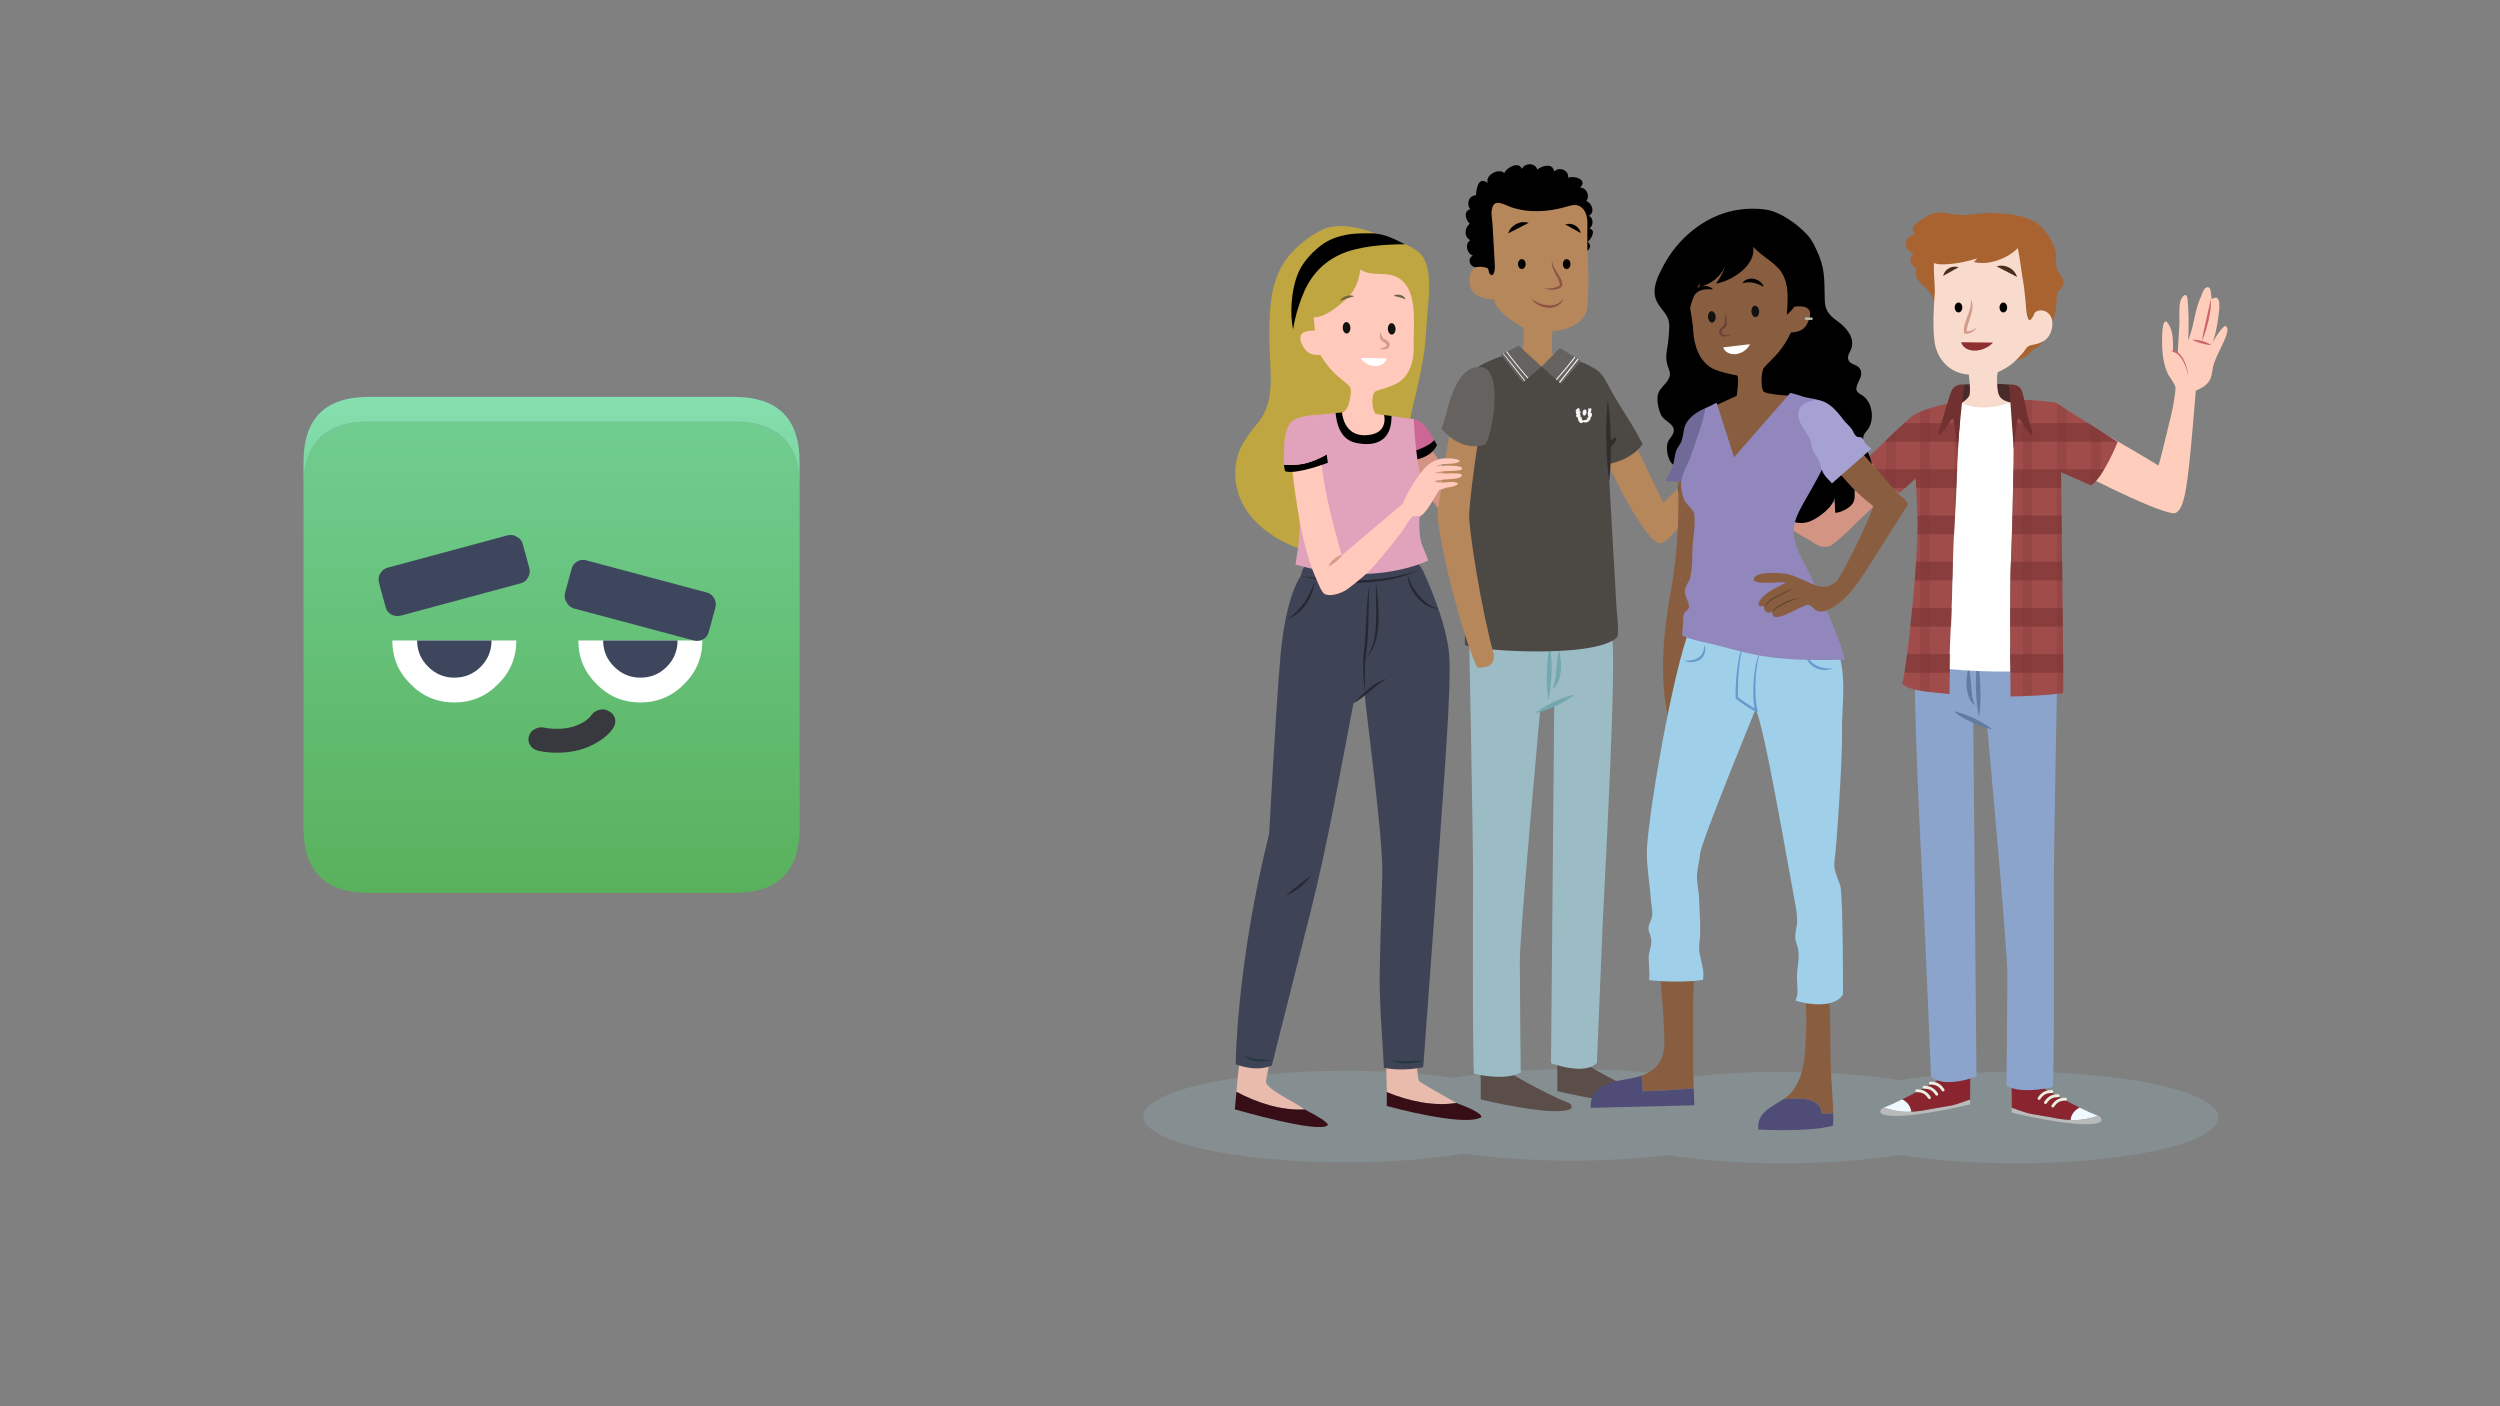 <?xml version="1.0" encoding="utf-8"?>
<svg viewBox="0 0 1280 720" xmlns="http://www.w3.org/2000/svg">
  <rect x="0" y="0" width="1280" height="720" fill="#808080" stroke="none"/>
  <defs>
    <linearGradient id="Gradient_15" gradientUnits="userSpaceOnUse" x1="0" y1="-40" x2="0" y2="40" spreadMethod="pad">
      <stop offset="0" stop-color="#71CF93"/>
      <stop offset="1" stop-color="#59B15C"/>
    </linearGradient>
    <linearGradient id="Gradient_16" gradientUnits="userSpaceOnUse" x1="-0.25" y1="-40.25" x2="-0.25" y2="3.25" spreadMethod="pad">
      <stop offset="0" stop-color="#85DFAF"/>
      <stop offset="1" stop-color="#69C581"/>
    </linearGradient>
  </defs>
  <g id="green_body_square" transform="matrix(3.175, 0, 0, 3.175, 282.401, 330.211)" style="">
    <g transform="matrix( 1, 0, 0, 1, 0,0) ">
      <g>
        <path fill="url(#Gradient_15)" stroke="none" d="&#10;M 40 -26&#10;Q 39.75 -36 29.45 -36&#10;L -29.5 -36&#10;Q -39.75 -36 -40 -26&#10;L -40 29.95&#10;Q -39.75 40 -29.5 40&#10;L 29.45 40&#10;Q 39.75 40 40 29.95&#10;L 40 -26 Z" style="fill-rule: evenodd;"/>
        <path fill="url(#Gradient_16)" stroke="none" d="&#10;M 40 -29.5&#10;Q 40 -40 29.45 -40&#10;L -29.5 -40&#10;Q -40 -40 -40 -29.5&#10;L -40 -26&#10;Q -39.75 -36 -29.5 -36&#10;L 29.45 -36&#10;Q 39.75 -36 40 -26&#10;L 40 -29.5 Z" style="fill-rule: evenodd;"/>
      </g>
    </g>
  </g>
  <g id="face_h" transform="matrix(3.175, 0, 0, 3.175, 280.078, 329.816)" style="">
    <g transform="matrix( 1, 0, 0, 1, 0,0) ">
      <g>
        <path fill="#FFFFFF" stroke="none" d="&#10;M -4.95 -0.6&#10;L -24.95 -0.6&#10;Q -24.95 3.55 -22 6.45 -19.1 9.4 -14.95 9.4 -10.8 9.4 -7.9 6.45 -4.95 3.55 -4.95 -0.6 Z" style=""/>
      </g>
    </g>
    <g transform="matrix( 1, 0, 0, 1, 0,0) ">
      <g>
        <path fill="#3D465D" stroke="none" d="&#10;M -8.95 -0.6&#10;L -20.95 -0.6&#10;Q -20.95 1.9 -19.15 3.65 -17.4 5.4 -14.95 5.4 -12.45 5.4 -10.7 3.65 -8.95 1.9 -8.95 -0.6 Z" style=""/>
      </g>
    </g>
    <g transform="matrix( 1, 0, 0, 1, 0,0) ">
      <g>
        <path fill="#FFFFFF" stroke="none" d="&#10;M 25.05 -0.6&#10;L 5.05 -0.6&#10;Q 5.05 3.55 8 6.45 10.9 9.4 15.05 9.4 19.2 9.4 22.1 6.45 25.05 3.55 25.05 -0.6 Z" style=""/>
      </g>
    </g>
    <g transform="matrix( 1, 0, 0, 1, 0,0) ">
      <g>
        <path fill="#3D465D" stroke="none" d="&#10;M 21.05 -0.6&#10;L 9.05 -0.6&#10;Q 9.05 1.9 10.85 3.65 12.6 5.4 15.05 5.4 17.55 5.4 19.3 3.65 21.05 1.9 21.05 -0.6 Z" style=""/>
      </g>
    </g>
    <g transform="matrix( 1, 0, 0, 1, 0,0) ">
      <g>
        <path fill="#3D465D" stroke="none" d="&#10;M -25.15 -4.8&#10;Q -24.4 -4.4 -23.6 -4.6&#10;L -4.3 -9.8&#10;Q -3.45 -10 -3.1 -10.7 -2.65 -11.4 -2.85 -12.25&#10;L -3.9 -16.1&#10;Q -4.1 -16.95 -4.85 -17.3 -5.5 -17.75 -6.35 -17.55&#10;L -25.65 -12.35&#10;Q -26.45 -12.15 -26.9 -11.4 -27.3 -10.75 -27.1 -9.9&#10;L -26.05 -6.05&#10;Q -25.85 -5.2 -25.15 -4.8 Z" style=""/>
      </g>
    </g>
    <g transform="matrix( 1, 0, 0, 1, 0,0) ">
      <g>
        <path fill="#3D465D" stroke="none" d="&#10;M 3.15 -6.75&#10;Q 3.55 -6 4.35 -5.75&#10;L 23.65 -0.6&#10;Q 24.5 -0.4 25.2 -0.8 25.9 -1.2 26.1 -2.05&#10;L 27.15 -5.9&#10;Q 27.35 -6.75 26.95 -7.4 26.55 -8.15 25.7 -8.35&#10;L 6.4 -13.5&#10;Q 5.6 -13.75 4.9 -13.35 4.15 -12.95 3.95 -12.1&#10;L 2.9 -8.25&#10;Q 2.7 -7.4 3.15 -6.75 Z" style=""/>
      </g>
    </g>
    <g transform="matrix( 1, 0, 0, 1, 0,0) ">
      <g>
        <path fill="#37393F" stroke="none" d="&#10;M 9.95 10.8&#10;Q 9.25 10.35 8.4 10.6 7.6 10.8 7.15 11.45 6.75 12 6 12.5 4.15 13.65 1.65 13.65 0.5 13.65 -0.5 13.45 -1.35 13.3 -2.05 13.75 -2.75 14.1 -2.95 14.95 -3.15 15.7 -2.65 16.4 -2.25 17 -1.35 17.2 0 17.5 1.65 17.5 5.5 17.5 8.3 15.7&#10;L 8.25 15.75&#10;Q 9.95 14.7 10.75 13.4 11.15 12.7 10.95 11.95 10.7 11.15 9.95 10.8 Z" style=""/>
      </g>
    </g>
  </g>
  <g transform="matrix(1.282, 0, 0, 1.282, 585.445, 84.11)" style="">
    <path class="st0" d="M348.55,362.43c-17.37,0-33.45,1.25-46.63,3.36c-13.17-2.11-29.25-3.36-46.63-3.36&#10;&#9;&#9;c-13.89,0-26.96,0.79-38.37,2.19c-13.04-2.04-28.85-3.24-45.91-3.24c-17.65,0-33.97,1.29-47.26,3.46&#10;&#9;&#9;c-12.45-1.77-27.18-2.8-42.98-2.8C36.17,362.03,0,370.21,0,380.31c0,10.09,36.17,18.28,80.78,18.28c17.65,0,33.97-1.29,47.26-3.46&#10;&#9;&#9;c12.45,1.77,27.18,2.8,42.98,2.8c13.89,0,26.96-0.79,38.37-2.19c13.04,2.04,28.85,3.24,45.91,3.24c17.37,0,33.45-1.25,46.63-3.36&#10;&#9;&#9;c13.17,2.11,29.25,3.36,46.63,3.36c44.62,0,80.78-8.18,80.78-18.28C429.33,370.61,393.17,362.43,348.55,362.43z" style="fill: rgb(158, 204, 219); opacity: 0.2;"/>
    <g>
      <path class="st1" d="M113.8,112.04c0,0,22.09,32.89,26.73,39.29l-5.65,8.49c0,0-16.74-20.18-32.06-43.96L113.8,112.04z" style="fill: rgb(211, 148, 132);"/>
      <g>
        <path class="st2" d="M174.67,85.99l8.16-2.18l24.75,51.37l19.88-19.13c4.8-9.21,6.9-21.39,8.58-19.36&#10;&#9;&#9;&#9;&#9;c0.14,2.18,0.58,3.85-0.53,6.37c2.22-5.03,12.72-18.5,11.97-15.18c-0.05,3.12-2.33,5.32-3.74,8.36c1.53-2.63,6.38-7.95,7.25-7.03&#10;&#9;&#9;&#9;&#9;c-0.59,2.82-3.38,7.18-5.13,8.97c2.16-1.91,7.11-7.89,7.93-6.64c-1.11,2.52-3.33,5.44-4.96,7.65c1.75-1.8,4.38-4.83,6.76-5.91&#10;&#9;&#9;&#9;&#9;c-2.29,6.39-15.51,20.24-18.19,21.89c-1.19,0.73-2.22,1.55-3.15,2.42c-0.03,0.05-20.96,30.86-26.92,33.6&#10;&#9;&#9;&#9;&#9;c-5.97,2.75-21.63-31.18-21.63-31.18l-13.67-19.03L174.67,85.99z" style="fill: rgb(183, 135, 92);"/>
        <g>
          <path class="st3" d="M165.33,370.17c0,0,29.88,7.27,36,3.68c0,0,1.12-1.43-1.04-2.39c-0.13-0.06-0.28-0.12-0.45-0.17&#10;&#9;&#9;&#9;&#9;&#9;c-1.62-0.56-4.24-1.76-7.12-3.17c-5.23-2.57-11.26-5.84-13.54-7.27c-0.24-0.15-0.44-0.28-0.6-0.39&#10;&#9;&#9;&#9;&#9;&#9;c-5.11-3.58,7.33-148.56,7.33-148.56l-19.26-3.32c0,0-0.49,78.25-2.02,86.94c-1.47,8.32,0.19,48.96,0.63,65.88&#10;&#9;&#9;&#9;&#9;&#9;c0.02,0.76,0.04,1.48,0.05,2.14v1.7v2.97V370.17z M181.44,372.09c1.21,0.26,2.39,0.47,3.59,0.64&#10;&#9;&#9;&#9;&#9;&#9;C183.83,372.56,182.65,372.36,181.44,372.09z M185.35,372.78c1.21,0.16,2.44,0.28,3.68,0.33&#10;&#9;&#9;&#9;&#9;&#9;C187.79,373.06,186.57,372.95,185.35,372.78z" style="fill: rgb(91, 78, 72);"/>
          <path class="st3" d="M134.03,298.83c-1.47,8.32,0.18,48.95,0.63,65.87c0.02,0.76,0.03,1.48,0.05,2.13v1.71v2.96v1.99&#10;&#9;&#9;&#9;&#9;&#9;c0,0,29.87,7.27,36,3.67c0,0,1.13-1.43-1.04-2.39c-0.13-0.06-0.28-0.11-0.45-0.17c-1.62-0.56-4.24-1.75-7.12-3.17&#10;&#9;&#9;&#9;&#9;&#9;c-5.22-2.57-11.25-5.84-13.53-7.26c-0.24-0.15-0.45-0.29-0.6-0.39c-5.11-3.58,8.55-148.82,8.55-148.82l-23.09-3.07l0.59,26.08&#10;&#9;&#9;&#9;&#9;&#9;C134.03,237.98,135.56,290.14,134.03,298.83z M150.82,375.42c1.19,0.26,2.35,0.47,3.52,0.63&#10;&#9;&#9;&#9;&#9;&#9;C153.17,375.88,152,375.68,150.82,375.42z M154.76,376.11c1.19,0.16,2.38,0.27,3.61,0.33&#10;&#9;&#9;&#9;&#9;&#9;C157.15,376.39,155.95,376.27,154.76,376.11z" style="fill: rgb(91, 78, 72);"/>
        </g>
        <g>
          <path class="st4" d="M130.08,188.46c0,0,1.56,79.53,1.56,95.63c0,0-0.33,76.56,0.44,79.12c0,0,12.21,3.08,18.6-0.48&#10;&#9;&#9;&#9;&#9;&#9;c0,0-0.37-33.38-0.37-44.63c0-11.25,8.13-99.98,8.13-99.98l5.62-2.3l-1.29,143.18c0,0,13.32,5.08,18.32-0.1&#10;&#9;&#9;&#9;&#9;&#9;c0,0,2.08-48.98,2.4-57.16c0.32-8.19,5.83-106.38,3.53-113.28H130.08z" style="fill: rgb(155, 188, 196);"/>
        </g>
        <g>
          <path class="st5" d="M156.53,219.14c0,0,1.1-0.17,2.65-0.65c1.55-0.47,3.55-1.23,5.5-2.13c1.94-0.91,3.81-1.96,5.17-2.85&#10;&#9;&#9;&#9;&#9;&#9;c1.36-0.88,2.19-1.61,2.19-1.61s-1.09,0.17-2.64,0.65c-1.56,0.46-3.56,1.23-5.5,2.13c-1.94,0.91-3.81,1.96-5.17,2.85&#10;&#9;&#9;&#9;&#9;&#9;C157.37,218.41,156.53,219.14,156.53,219.14z" style="fill: rgb(116, 167, 175);"/>
        </g>
        <g>
          <path class="st5" d="M162.06,191.78c0,0-0.01,0.36-0.09,0.96c-0.07,0.61-0.18,1.47-0.29,2.51c-0.23,2.07-0.45,4.85-0.54,7.63&#10;&#9;&#9;&#9;&#9;&#9;c-0.08,2.78-0.02,5.56,0.15,7.66c0.16,2.09,0.44,3.51,0.51,3.48c-0.07,0.01,0.27-1.38,0.55-3.45c0.3-2.08,0.54-4.85,0.63-7.64&#10;&#9;&#9;&#9;&#9;&#9;c0.08-2.79-0.02-5.58-0.25-7.68c-0.11-1.05-0.26-1.92-0.4-2.53C162.2,192.11,162.06,191.78,162.06,191.78z" style="fill: rgb(116, 167, 175);"/>
        </g>
        <g>
          <path class="st5" d="M165.9,194.08c0,0-0.3,1-0.5,2.49c-0.22,1.49-0.38,3.45-0.54,5.38c-0.15,1.93-0.34,3.82-0.66,5.2&#10;&#9;&#9;&#9;&#9;&#9;c-0.11,0.33-0.16,0.67-0.26,0.93c-0.11,0.26-0.18,0.53-0.28,0.71c-0.2,0.4-0.31,0.62-0.31,0.62s0.22-0.13,0.6-0.39&#10;&#9;&#9;&#9;&#9;&#9;c0.36-0.29,0.83-0.78,1.24-1.47c0.39-0.69,0.77-1.55,1.01-2.49c0.28-0.94,0.4-1.96,0.51-2.97c0.15-2.03,0-4.05-0.25-5.54&#10;&#9;&#9;&#9;&#9;&#9;C166.22,195.07,165.9,194.08,165.9,194.08z" style="fill: rgb(116, 167, 175);"/>
        </g>
        <g>
          <g>
            <path d="M133.82,41.01c-2.88,1.03-5.14-3.09-2.26-4.53l0,0c-2.47-0.82-3.29-4.73-1.03-6.17c-2.68-1.44-2.26-4.94-0.21-6.59&#10;&#9;&#9;&#9;&#9;&#9;&#9;c-1.85-1.65-2.47-5.14,0.21-5.76c-1.65-2.06-0.62-5.56,2.26-5.56c0.21-2.47,0.82-7.82,4.73-4.94&#10;&#9;&#9;&#9;&#9;&#9;&#9;c-1.23-3.09,4.53-6.17,6.59-3.91c0.82-2.26,5.97-4.94,7-1.65c1.03-2.47,5.35-2.68,6.17,0.2c1.85-1.44,6.17-2.88,6.79,0.82&#10;&#9;&#9;&#9;&#9;&#9;&#9;c2.06-2.26,5.97-0.41,5.56,2.47c2.47-1.03,8.03,0.82,4.73,3.91c2.67,0,4.12,3.5,2.47,5.35c2.26,0.82,3.7,4.53,1.03,5.97&#10;&#9;&#9;&#9;&#9;&#9;&#9;c2.06,0.82,1.85,3.91,0.21,5.14c2.88,0.21,0.82,4.12-0.62,5.15c4.12,4.32-7,6.17-8.64,7c-2.26,1.03-2.88,3.71-4.12,6.17&#10;&#9;&#9;&#9;&#9;&#9;&#9;c-1.65,2.68-4.94,4.94-5.97,8.03c-0.21,0-19.96-2.91-20.17-2.91L133.82,41.01z"/>
          </g>
          <path class="st2" d="M177.3,34.02c0-4.77-0.1-7.43,0-10.24c0.08-2.42-0.55-5.65-3.01-7.01c-1.85-1.02-3.89-0.24-5.73,0.28&#10;&#9;&#9;&#9;&#9;&#9;c-7.03,2-14.99,2.48-21.96,0c-1.95-0.69-5.63-2.99-6.92-0.57c-1.22,2.26-0.43,5.14-0.26,7.57c0.28,4.18,0.84,15.5,0.94,16.96&#10;&#9;&#9;&#9;&#9;&#9;c0.06,0.94-0.46,4.56-1.98,2.81c-0.55-0.64-0.42-1.6-0.89-2.3c0,0-7.66-3.28-7.29,5.55c0.3,7.19,9.78,6.87,9.78,6.87&#10;&#9;&#9;&#9;&#9;&#9;s0.07,4.94,11.87,11.4c0,0,0.39,8.41-1.23,10.05c0,0,4.93,8.9,10.93,5.42l3.24-4.73c0,0-1.7,0.16-1.7-1.47&#10;&#9;&#9;&#9;&#9;&#9;c0-1.63,0.23-7.96,0.23-7.96s13.13-0.5,13.98-9.94C178.16,47.28,177.3,34.02,177.3,34.02z" style="fill: rgb(183, 135, 92);"/>
          <g>
            <path class="st2" d="M163.12,38.35c0,3,2,5.19,3.2,7.79c0.8,2.2,0.8,2.8-1.6,3.39c-1.2,0.4-3.79,0.6-4.79-0.4" style="fill: rgb(183, 135, 92);"/>
            <path class="st6" d="M163.12,38.35c0.1,0.71,0.27,1.39,0.54,2.03c0.26,0.64,0.59,1.25,0.94,1.85c0.71,1.2,1.53,2.37,2.16,3.7&#10;&#9;&#9;&#9;&#9;&#9;&#9;l0.01,0.01l0.01,0.02c0.14,0.37,0.28,0.75,0.38,1.17c0.09,0.41,0.21,0.89,0.01,1.46c-0.24,0.59-0.76,0.83-1.14,0.99&#10;&#9;&#9;&#9;&#9;&#9;&#9;c-0.41,0.16-0.81,0.26-1.21,0.34l0.03-0.01c-0.88,0.23-1.74,0.27-2.6,0.2c-0.43-0.04-0.86-0.14-1.26-0.28&#10;&#9;&#9;&#9;&#9;&#9;&#9;c-0.4-0.14-0.8-0.37-1.06-0.7c0.34,0.25,0.74,0.36,1.13,0.42c0.4,0.06,0.8,0.06,1.2,0.04c0.8-0.05,1.61-0.19,2.32-0.45l-0.01,0&#10;&#9;&#9;&#9;&#9;&#9;&#9;l0.04-0.01c0.37-0.11,0.73-0.22,1.05-0.37c0.32-0.15,0.55-0.34,0.6-0.51c0.07-0.18,0.03-0.52-0.07-0.86&#10;&#9;&#9;&#9;&#9;&#9;&#9;c-0.1-0.35-0.23-0.71-0.35-1.08l0.02,0.04c-0.56-1.25-1.32-2.45-1.92-3.77C163.33,41.27,162.93,39.78,163.12,38.35z" style="fill: rgb(142, 83, 70);"/>
          </g>
          <g>
            <g>
              <path d="M145.67,27.6c1.06-3.38,4.79-5.27,8.18-4.21L145.67,27.6z"/>
            </g>
          </g>
          <g>
            <g>
              <path d="M168.44,24.02c2.55-0.8,5.46,0.47,6.25,3.47L168.44,24.02z"/>
            </g>
          </g>
          <g>
            <g>
              <path class="st6" d="M154.82,53.59c0.61,0.5,1.23,0.94,1.92,1.28c0.34,0.19,0.67,0.33,1.02,0.49c0.35,0.15,0.7,0.27,1.06,0.4&#10;&#9;&#9;&#9;&#9;&#9;&#9;&#9;l-0.03-0.01l0.67,0.2c0.22,0.06,0.39,0.1,0.62,0.15c0.46,0.1,0.85,0.15,1.32,0.2l-0.04,0c0.44,0.02,0.87,0.05,1.27,0.03&#10;&#9;&#9;&#9;&#9;&#9;&#9;&#9;c0.47-0.02,0.79-0.06,1.24-0.15c0.39-0.08,0.8-0.22,1.18-0.37c0.38-0.16,0.75-0.35,1.07-0.6l0.04-0.03l-0.02,0.02&#10;&#9;&#9;&#9;&#9;&#9;&#9;&#9;c0.24-0.16,0.47-0.37,0.69-0.6l0.02-0.02l-0.01,0.01c0.32-0.28,0.53-0.7,0.78-1.09c-0.1,0.45-0.21,0.91-0.5,1.33l0.01-0.02&#10;&#9;&#9;&#9;&#9;&#9;&#9;&#9;c-0.16,0.31-0.36,0.6-0.63,0.85l0.02-0.02c-0.32,0.36-0.72,0.65-1.13,0.88c-0.42,0.24-0.84,0.42-1.31,0.55&#10;&#9;&#9;&#9;&#9;&#9;&#9;&#9;c-0.41,0.13-0.97,0.24-1.38,0.25c-0.48,0.04-0.95,0.03-1.39,0l-0.02,0l-0.02,0c-0.44-0.06-0.96-0.14-1.39-0.25&#10;&#9;&#9;&#9;&#9;&#9;&#9;&#9;c-0.22-0.05-0.49-0.13-0.71-0.21l-0.64-0.24l-0.05-0.02l0.02,0.01c-0.37-0.16-0.73-0.34-1.07-0.54c-0.34-0.19-0.7-0.43-1-0.68&#10;&#9;&#9;&#9;&#9;&#9;&#9;&#9;C155.79,54.85,155.24,54.25,154.82,53.59z" style="fill: rgb(142, 83, 70);"/>
            </g>
          </g>
          <g>
            <path d="M167.5,39.86c0,1.09,0.69,1.98,1.53,1.98c0.84,0,1.52-0.89,1.52-1.98c0-1.09-0.68-1.98-1.52-1.98&#10;&#9;&#9;&#9;&#9;&#9;&#9;C168.19,37.88,167.5,38.77,167.5,39.86z"/>
          </g>
          <g>
            <path d="M149.59,39.86c0,1.09,0.68,1.98,1.53,1.98c0.84,0,1.52-0.89,1.52-1.98c0-1.09-0.68-1.98-1.52-1.98&#10;&#9;&#9;&#9;&#9;&#9;&#9;C150.28,37.88,149.59,38.77,149.59,39.86z"/>
          </g>
        </g>
        <path class="st7" d="M130.09,185.17v5.28c0,0,36.2,5.33,57.3-0.66l0.18-6.51C187.57,183.28,167.01,189.26,130.09,185.17z" style="fill: rgb(71, 48, 26);"/>
        <path class="st8" d="M140.56,193.78c-0.07-0.33,0-10.5,0-10.5l2.42,1.81v9.54L140.56,193.78z" style="fill: rgb(188, 176, 167);"/>
        <path class="st9" d="M199.35,111.76c-4.77-9.48-8.61-13.81-13.56-23.18c-1.43-2.71-2.68-5.23-5.39-6.86&#10;&#9;&#9;&#9;&#9;c-2.59-1.55-6.14-3.45-9.26-3.3c-0.5-0.22-1-0.45-1.47-0.72c-12.15,8.73-16.42-2.24-22.84-1.69C146.01,76,147,75.84,146.01,76&#10;&#9;&#9;&#9;&#9;c-5.42,0.93-11.22,4.1-13.77,5.78c-3.69,1.82-5.36,3.51-5.36,3.51l-0.51,4.75c0,0,0.4,5.75,0.88,13.44&#10;&#9;&#9;&#9;&#9;c0.13,13.64,0.25,32.78,0.02,38.43c-0.1,2.34,0.5,6.19,1.37,10.68c-0.19,13.43-0.26,39.17-0.26,39.18&#10;&#9;&#9;&#9;&#9;c0.16,2.23,51.62,6.13,60.71-2.82c1.08-1.06-0.06-10.08-0.15-11.6c-0.37-6.46-0.73-12.91-1.1-19.36&#10;&#9;&#9;&#9;&#9;c-0.66-11.77-1.33-23.53-1.99-35.3c-0.03-0.63-0.07-1.27-0.11-1.91l-0.03-0.78c0.08,1.61,0.46-1.83,0.31-0.45&#10;&#9;&#9;&#9;&#9;c-0.03,0.26,2.25-0.36,3.53-0.89C189.55,118.66,195.75,116.88,199.35,111.76z" style="fill: rgb(76, 72, 68);"/>
        <g>
          <g>
            <path class="st2" d="M138.32,87.76c-3.62,11.95-7.5,40.96-8.23,51.46c-0.36,6.16,4.92,38.99,9.89,56.72l0,0&#10;&#9;&#9;&#9;&#9;&#9;&#9;c0,3.2-0.95,5.12-6.55,5.12c-4.63-7.6-17.95-57.32-15.71-64.27c0.75-2.32,3.15-26.31,6.78-38.62&#10;&#9;&#9;&#9;&#9;&#9;&#9;c1.81-6.52,3.62-14.35,11.59-14.35L138.32,87.76z" style="fill: rgb(183, 135, 92);"/>
          </g>
          <path class="st10" d="M125.1,87.73c1.73-3.08,4.02-6.06,7.85-6.75c11.29-2.03,6.88,24.9,3.78,30.79c0,0-8.67,4.2-17.75-6.15l0,0&#10;&#9;&#9;&#9;&#9;&#9;C121.13,100.31,122.08,93.11,125.1,87.73z" style="fill: rgb(102, 98, 95);"/>
        </g>
        <g>
          <polygon class="st10" points="159,80.79 149.92,72.46 142.71,76.02 151.55,87.15 &#9;&#9;&#9;&#9;" style="fill: rgb(102, 98, 95);"/>
        </g>
        <g>
          <defs>
            <polygon id="SVGID_1_" points="159,80.79 149.92,72.46 142.71,76.02 151.55,87.15 &#9;&#9;&#9;&#9;&#9;"/>
          </defs>
          <clipPath id="SVGID_2_">
            <polygon points="159,80.79 149.92,72.46 142.71,76.02 151.55,87.15 &#9;&#9;&#9;&#9;&#9;" style="overflow: visible;"/>
          </clipPath>
          <g class="st11" style="clip-path: url('#SVGID_2_');">
            <g>
              <g>
                <path class="st12" d="M144.14,73.81c3.33,4.98,7.35,9.43,11.26,13.95c0.1,0.11,0.56,0.07,0.48-0.01&#10;&#9;&#9;&#9;&#9;&#9;&#9;&#9;&#9;c-3.91-4.52-7.93-8.97-11.26-13.95C144.55,73.67,144.07,73.7,144.14,73.81L144.14,73.81z" style="fill: rgb(245, 245, 245);"/>
              </g>
            </g>
            <g>
              <g>
                <path class="st12" d="M142.48,74.58c1.56,1.48,2.85,3.31,4.18,4.99c1.86,2.36,3.7,4.73,5.59,7.07&#10;&#9;&#9;&#9;&#9;&#9;&#9;&#9;&#9;c0.76,0.95,1.52,1.9,2.34,2.79c0.09,0.1,0.56,0.14,0.44,0.01c-1.67-1.83-3.16-3.81-4.69-5.75c-1.81-2.29-3.59-4.61-5.45-6.86&#10;&#9;&#9;&#9;&#9;&#9;&#9;&#9;&#9;c-0.63-0.77-1.25-1.56-1.98-2.24C142.83,74.5,142.36,74.46,142.48,74.58L142.48,74.58z" style="fill: rgb(245, 245, 245);"/>
              </g>
            </g>
          </g>
        </g>
        <g>
          <polygon class="st10" points="174.67,78.45 166.31,73.38 159,80.79 166.84,87.76 &#9;&#9;&#9;&#9;" style="fill: rgb(102, 98, 95);"/>
        </g>
        <g>
          <defs>
            <polygon id="SVGID_3_" points="174.67,78.45 166.31,73.38 159,80.79 166.84,87.76 &#9;&#9;&#9;&#9;&#9;"/>
          </defs>
          <clipPath id="SVGID_4_">
            <polygon points="174.67,78.45 166.31,73.38 159,80.79 166.84,87.76 &#9;&#9;&#9;&#9;&#9;" style="overflow: visible;"/>
          </clipPath>
          <g class="st13" style="clip-path: url('#SVGID_4_');">
            <g>
              <g>
                <path class="st12" d="M174.4,73.76c-3.33,4.98-7.35,9.43-11.26,13.95c-0.08,0.1,0.38,0.21,0.48,0.09&#10;&#9;&#9;&#9;&#9;&#9;&#9;&#9;&#9;c3.91-4.52,7.93-8.97,11.26-13.95C174.96,73.73,174.48,73.64,174.4,73.76L174.4,73.76z" style="fill: rgb(245, 245, 245);"/>
              </g>
            </g>
            <g>
              <g>
                <path class="st12" d="M176.09,74.5c-1.56,1.48-2.85,3.31-4.18,4.99c-1.86,2.36-3.7,4.73-5.59,7.07&#10;&#9;&#9;&#9;&#9;&#9;&#9;&#9;&#9;c-0.76,0.95-1.52,1.9-2.34,2.79c-0.1,0.11,0.36,0.28,0.45,0.17c1.67-1.83,3.16-3.81,4.69-5.75c1.81-2.29,3.59-4.61,5.45-6.86&#10;&#9;&#9;&#9;&#9;&#9;&#9;&#9;&#9;c0.63-0.77,1.25-1.56,1.98-2.24C176.65,74.58,176.2,74.4,176.09,74.5L176.09,74.5z" style="fill: rgb(245, 245, 245);"/>
              </g>
            </g>
          </g>
        </g>
        <path class="st14" d="M188.88,109.02c0,0-0.47,0.08-0.96,0.33c-0.42,0.21-0.88,0.55-1.27,0.96c-0.08-4-0.3-8-0.58-11&#10;&#9;&#9;&#9;&#9;c-0.13-1.51-0.31-2.77-0.41-3.65c-0.11-0.88-0.2-1.39-0.2-1.39s-0.07,0.5-0.15,1.39c-0.06,0.88-0.21,2.14-0.28,3.65&#10;&#9;&#9;&#9;&#9;c-0.18,3.02-0.26,7.05-0.2,11.08c0.08,4.02,0.29,8.05,0.58,11.07c0.12,1.51,0.31,2.77,0.4,3.65c0.11,0.89,0.2,1.39,0.2,1.39&#10;&#9;&#9;&#9;&#9;s0.07-0.5,0.15-1.39c0.06-0.88,0.21-2.14,0.29-3.65c0.14-2.44,0.22-5.54,0.22-8.77c0.42-0.26,0.85-0.62,1.21-1.05&#10;&#9;&#9;&#9;&#9;c0.42-0.52,0.73-1.13,0.87-1.66C188.91,109.46,188.88,109.02,188.88,109.02z" style="fill: rgb(48, 45, 43);"/>
      </g>
      <g>
        <path class="st12" d="M173.28,97.5c1.05-0.36,1.13,0.58,0.79,1.09c0.96-0.07,0.44,0.73,0.17,1.16c0.52,0.29,0.44,0.87,0,1.23&#10;&#9;&#9;&#9;&#9;c0.7-0.73,0.96,0.8,0.96,1.23c0.96,0.22,1.39-0.36,2.18-0.29c-0.44-0.36-0.17-0.87,0.43-0.94c-0.52-0.51-0.52-2.25,0-2.61&#10;&#9;&#9;&#9;&#9;c0.09,0.22,0.09,0.22,0.09,0.36c-0.44-0.44-0.52-1.6,0.35-1.16c1.13-0.65,0.52,1.23,0.35,1.6c0.52,0.15,0.61,0.65,0.52,1.09&#10;&#9;&#9;&#9;&#9;c-0.09,0.36-0.35,0.94-0.52,0.8c0.35,0.94-1.65,2.83-2.79,1.81c-1.66,1.74-2.87-1.67-2-1.89c-0.61,0.65-1.39-0.58-0.78-1.09&#10;&#9;&#9;&#9;&#9;c-0.44-0.22-0.52-0.87-0.09-1.09c-0.61-0.07-0.35-0.87,0.26-1.02L173.28,97.5z" style="fill: rgb(245, 245, 245);"/>
      </g>
      <g>
        <path class="st12" d="M176.06,100.4c-0.09,0-0.18-0.03-0.27-0.09c-0.74-0.48-0.46-2.7,0.71-2.34&#10;&#9;&#9;&#9;&#9;C177.43,98.25,176.87,100.42,176.06,100.4z" style="fill: rgb(245, 245, 245);"/>
      </g>
      <g>
        <g>
          <g>
            <g>
              <g>
                <g>
                  <g>
                    <path class="st15" d="M64.37,377.46c-4.7-3.4-14.74-7.76-15.43-10.93c-0.61-2.83,39.7-172.6,39.7-172.6l-25.46-9.11&#10;&#9;&#9;&#9;&#9;&#9;&#9;&#9;&#9;&#9;&#9;l-6.33,36.4c0,0-3.48,50.4-6.14,59.96c-2.66,9.56-12.11,70.14-13.4,87.35l-0.18,1.91&#10;&#9;&#9;&#9;&#9;&#9;&#9;&#9;&#9;&#9;&#9;C45.4,374.87,55.24,378.01,64.37,377.46z" style="fill: rgb(232, 187, 172);"/>
                  </g>
                  <g>
                    <path class="st16" d="M64.37,377.46c-9.13,0.55-18.97-2.59-27.24-7.03l-0.63,7.01c0,0,34.07,9.93,37.08,6.29&#10;&#9;&#9;&#9;&#9;&#9;&#9;&#9;&#9;&#9;&#9;C73.57,383.74,75,382.93,64.37,377.46z" style="fill: rgb(56, 14, 22);"/>
                  </g>
                </g>
                <g>
                  <g>
                    <path class="st15" d="M124.98,374.89c-5-2.91-11.95-6.65-14.62-8.52c-5.74-4.02,11.36-168.56,11.36-168.56l-25.98-3.45&#10;&#9;&#9;&#9;&#9;&#9;&#9;&#9;&#9;&#9;&#9;l0.67,29.33c0,0,1.73,58.66,0,68.44c-1.73,9.77,0.39,59.22,0.76,76.49v1.92C105.84,374.16,115.94,376.33,124.98,374.89z" style="fill: rgb(232, 187, 172);"/>
                  </g>
                  <g>
                    <path class="st16" d="M124.98,374.89c-9.03,1.44-19.13-0.73-27.8-4.35v5.56c0,0,30.82,8.53,37.71,4.5&#10;&#9;&#9;&#9;&#9;&#9;&#9;&#9;&#9;&#9;&#9;C134.89,380.59,136.42,379.09,124.98,374.89z" style="fill: rgb(56, 14, 22);"/>
                  </g>
                </g>
              </g>
              <path class="st17" d="M109.67,140.64l-0.4,17.7c0,0,1.24,11.02,3.84,18.77c2.59,7.74-15.03,16.03-17,16.04&#10;&#9;&#9;&#9;&#9;&#9;&#9;&#9;c-1.97,0.01-24.46-6.94-24.46-6.94l-8.63-13.17l2.26-8.64l-0.31-4.18c0,0-1.93-9.61-0.41-15.11&#10;&#9;&#9;&#9;&#9;&#9;&#9;&#9;C66.07,139.59,109.67,140.64,109.67,140.64z" style="fill: rgb(124, 74, 62);"/>
              <g>
                <path class="st18" d="M54.71,196.55c1.91-21.56,6.58-29.89,8.09-32.08c0.23-1.11,0.73-2.93,1.69-4.04&#10;&#9;&#9;&#9;&#9;&#9;&#9;&#9;&#9;c29.19,5.61,39.95,0.18,44.55-2.01c1.21,1.91,2.39,3.17,2.86,4.46c0,0,9.52,20.16,10.26,33.87&#10;&#9;&#9;&#9;&#9;&#9;&#9;&#9;&#9;c0.74,13.71-2.12,48.79-4.61,84.55l-5.8,79.28c0,0-7.7,1.92-15.73,0.24c-0.39-9.06-1.79-25.05-1.68-36.86&#10;&#9;&#9;&#9;&#9;&#9;&#9;&#9;&#9;c0.09-8.85,1.02-37.06,1.07-40.57c0.22-15.42-6.53-64.42-7.04-71.86c-0.07-1.02,1.55-1.32,2.36-2c0,0-6.84,5.69-6.84,5.69&#10;&#9;&#9;&#9;&#9;&#9;&#9;&#9;&#9;c-5.45,28.12-10.29,56.11-17.28,83.83c-4.57,18.11-9.14,36.23-13.71,54.34c-0.03,0.14-1.54,6.49-1.62,6.49&#10;&#9;&#9;&#9;&#9;&#9;&#9;&#9;&#9;c0,0-5.12,2.96-14.44-0.44c0,0,0.23-39.59,13.37-92.11C50.22,267.33,52.81,218.04,54.71,196.55z" style="fill: rgb(63, 67, 86);"/>
                <g>
                  <path class="st19" d="M110.37,161.79c-3.59,1.86-7.48,3.12-11.44,3.96c-3.97,0.84-8.02,1.21-12.07,1.35&#10;&#9;&#9;&#9;&#9;&#9;&#9;&#9;&#9;&#9;c-4.05,0.06-8.1-0.11-12.12-0.57c-2.01-0.24-4.01-0.52-6-0.85c-1.99-0.37-3.97-0.74-5.93-1.22c4,0.53,7.99,1.01,12,1.3&#10;&#9;&#9;&#9;&#9;&#9;&#9;&#9;&#9;&#9;c4,0.29,8.02,0.47,12.02,0.33c4.01-0.06,8-0.44,11.95-1.11c1.98-0.33,3.93-0.76,5.86-1.31&#10;&#9;&#9;&#9;&#9;&#9;&#9;&#9;&#9;&#9;C106.59,163.18,108.49,162.53,110.37,161.79z" style="fill: rgb(37, 40, 48);"/>
                </g>
                <g>
                  <path class="st19" d="M92.88,166.77l0.42,3.92l0.36,3.93c0.22,2.62,0.32,5.27,0.24,7.91c-0.11,2.64-0.38,5.31-1.15,7.88&#10;&#9;&#9;&#9;&#9;&#9;&#9;&#9;&#9;&#9;c-0.39,1.28-0.88,2.53-1.53,3.7c-0.68,1.15-1.49,2.23-2.51,3.08c1.71-2.01,2.71-4.46,3.3-6.97c0.57-2.52,0.81-5.12,0.9-7.72&#10;&#9;&#9;&#9;&#9;&#9;&#9;&#9;&#9;&#9;c0.1-2.6,0.03-5.22-0.01-7.84C92.84,172.03,92.74,169.4,92.88,166.77z" style="fill: rgb(37, 40, 48);"/>
                </g>
                <g>
                  <path class="st19" d="M90.29,167.48c-0.12,1.84-0.23,3.67-0.27,5.51c-0.07,1.84-0.1,3.67-0.11,5.51&#10;&#9;&#9;&#9;&#9;&#9;&#9;&#9;&#9;&#9;c-0.03,3.68-0.1,7.36-0.36,11.05c-0.14,1.84-0.33,3.69-0.59,5.51c-0.24,1.79-0.34,3.63-0.43,5.45&#10;&#9;&#9;&#9;&#9;&#9;&#9;&#9;&#9;&#9;c-0.14,3.66-0.02,7.34-0.14,11.03l-0.42-5.51c-0.11-1.84-0.19-3.68-0.21-5.53c-0.02-1.85,0.07-3.7,0.26-5.56&#10;&#9;&#9;&#9;&#9;&#9;&#9;&#9;&#9;&#9;c0.23-1.82,0.41-3.63,0.53-5.46c0.28-3.65,0.37-7.32,0.59-11C89.34,174.8,89.62,171.11,90.29,167.48z" style="fill: rgb(37, 40, 48);"/>
                </g>
                <g>
                  <path class="st19" d="M97.05,205.46c-1.15,0.76-2.27,1.53-3.36,2.33c-1.08,0.81-2.12,1.66-3.15,2.55&#10;&#9;&#9;&#9;&#9;&#9;&#9;&#9;&#9;&#9;c-1.04,0.88-2.07,1.78-3.17,2.61c-1.09,0.84-2.25,1.61-3.46,2.27c1.97-1.94,3.9-3.82,5.98-5.64&#10;&#9;&#9;&#9;&#9;&#9;&#9;&#9;&#9;&#9;c1.05-0.89,2.16-1.74,3.36-2.44C94.45,206.43,95.73,205.87,97.05,205.46z" style="fill: rgb(37, 40, 48);"/>
                </g>
                <g>
                  <path class="st19" d="M68.42,166.36c-0.25,3.23-1.47,6.38-3.3,9.09c-1.84,2.69-4.39,5.01-7.43,6.16&#10;&#9;&#9;&#9;&#9;&#9;&#9;&#9;&#9;&#9;c2.64-1.85,4.84-4.13,6.6-6.73C66.08,172.29,67.4,169.42,68.42,166.36z" style="fill: rgb(37, 40, 48);"/>
                </g>
                <g>
                  <path class="st19" d="M117.68,177.26c-0.79,0.28-1.66,0.11-2.46-0.11c-0.8-0.25-1.55-0.62-2.26-1.05&#10;&#9;&#9;&#9;&#9;&#9;&#9;&#9;&#9;&#9;c-1.42-0.86-2.67-1.99-3.75-3.24c-1.07-1.27-1.98-2.68-2.62-4.2c-0.66-1.52-1.04-3.16-1.06-4.79&#10;&#9;&#9;&#9;&#9;&#9;&#9;&#9;&#9;&#9;c0.84,3.14,2.4,5.94,4.45,8.34c1.02,1.2,2.16,2.3,3.42,3.25c0.63,0.46,1.3,0.9,2,1.24&#10;&#9;&#9;&#9;&#9;&#9;&#9;&#9;&#9;&#9;C116.1,177.05,116.87,177.3,117.68,177.26z" style="fill: rgb(37, 40, 48);"/>
                </g>
                <g>
                  <path class="st20" d="M111.7,358.01c-2.09,0.77-4.31,1.07-6.52,1.1c-2.21,0-4.45-0.29-6.52-1.12&#10;&#9;&#9;&#9;&#9;&#9;&#9;&#9;&#9;&#9;c2.22,0.05,4.36,0.15,6.52,0.12C107.34,358.12,109.48,358,111.7,358.01z" style="fill: rgb(36, 56, 66);"/>
                </g>
                <g>
                  <path class="st19" d="M66.9,284.06c-1.19,1.82-2.75,3.36-4.44,4.7c-1.71,1.32-3.56,2.48-5.61,3.22c1.65-1.42,3.34-2.68,5-4&#10;&#9;&#9;&#9;&#9;&#9;&#9;&#9;&#9;&#9;C63.52,286.68,65.14,285.34,66.9,284.06z" style="fill: rgb(37, 40, 48);"/>
                </g>
                <g>
                  <path class="st20" d="M50.7,357.85c-0.92,0.23-1.84,0.37-2.77,0.45c-0.93,0.09-1.88,0.09-2.83-0.01&#10;&#9;&#9;&#9;&#9;&#9;&#9;&#9;&#9;&#9;c-0.95-0.12-1.89-0.35-2.77-0.74c-0.88-0.39-1.68-0.92-2.35-1.58c0.89,0.31,1.75,0.62,2.61,0.85&#10;&#9;&#9;&#9;&#9;&#9;&#9;&#9;&#9;&#9;c0.87,0.22,1.73,0.39,2.62,0.48C46.99,357.52,48.84,357.49,50.7,357.85z" style="fill: rgb(36, 56, 66);"/>
                </g>
              </g>
            </g>
            <g>
              <g>
                <path class="st6" d="M100.43,65.38c0.01,0.03,0.01,0.07,0.01,0.11c0.01,0.05,0.03,0.1,0.03,0.16L100.43,65.38z" style="fill: rgb(142, 83, 70);"/>
              </g>
            </g>
            <g>
              <g>
                <path class="st21" d="M102.26,30.88c-0.23-0.1-2.15,0.07-2.37-0.03c-4.24-2.07-8.46-3.93-13.06-5.08&#10;&#9;&#9;&#9;&#9;&#9;&#9;&#9;&#9;c-4.98-1.24-10.7-1.74-15.18,0.25c-5.97,2.74-12.95,8.57-16.18,14.3c-5.23,9.21-5.19,19.49-5.19,29.95&#10;&#9;&#9;&#9;&#9;&#9;&#9;&#9;&#9;c0,11.2,2.95,23.96-4.52,32.92c-4.48,5.48-8.21,10.2-8.96,17.42c-0.75,6.72,1.25,13.69,5.48,19.17&#10;&#9;&#9;&#9;&#9;&#9;&#9;&#9;&#9;c8.71,11.2,25.64,18.17,39.83,14.94c11.95-2.49,21.41-13.94,23.65-25.89c1.99-10.21-1-20.41,1.49-30.62&#10;&#9;&#9;&#9;&#9;&#9;&#9;&#9;&#9;c2.49-10.7,5.23-21.16,5.72-32.36c0.29-6.63,1.75-15.75,0.78-22.36C112.54,35.38,109.38,34.1,102.26,30.88z" style="fill: rgb(191, 166, 64);"/>
              </g>
              <g>
                <g>
                  <path class="st22" d="M67.96,61.17c5.01-0.22,9.34-4.14,12.94-7.26c3.54-3.07,5.18-7.47,5.73-11.93&#10;&#9;&#9;&#9;&#9;&#9;&#9;&#9;&#9;&#9;c3.9,2.7,8.03,1.22,12.23,2.24c11.71,2.86,8.72,19.66,9.09,28c0.24,5.19-1.22,11.89-6.17,14.96&#10;&#9;&#9;&#9;&#9;&#9;&#9;&#9;&#9;&#9;c-2.6,1.65-8.12,3.02-8.94,3.44c-1.94,0.99-1.64,6.38-0.51,8.57c0.6,1.16,6.75,0.87,7.39,1.91&#10;&#9;&#9;&#9;&#9;&#9;&#9;&#9;&#9;&#9;c2.35,3.82-5.93,14.07-9.23,15.73c-8.26,4.25-18.72-5.91-18.95-15.35c4.49-1.18,9.01-0.93,10.43-5.65&#10;&#9;&#9;&#9;&#9;&#9;&#9;&#9;&#9;&#9;c0.48-1.89,1.54-5.92,0.21-7.28c-0.46-0.48-0.46-0.48-4.26-3.64c-4.57-3.81-7.21-8.74-7.21-8.74c-1.37,0-4.51,0.22-6.3-2.4&#10;&#9;&#9;&#9;&#9;&#9;&#9;&#9;&#9;&#9;c-3.29-4.81-2.02-7.57,4.13-7.33C68.43,66.43,68.01,61.68,67.96,61.17z" style="fill: rgb(255, 201, 187);"/>
                </g>
              </g>
              <g>
                <g>
                  <path class="st23" d="M97.61,65.7c0.01,1.25,0.71,2.29,1.55,2.32c0.85,0.02,1.53-0.98,1.52-2.25&#10;&#9;&#9;&#9;&#9;&#9;&#9;&#9;&#9;&#9;c-0.02-1.26-0.72-2.3-1.57-2.32C98.27,63.42,97.6,64.44,97.61,65.7z" style="fill: rgb(20, 18, 16);"/>
                </g>
              </g>
              <g>
                <g>
                  <path class="st23" d="M79.58,65.26c0.02,1.26,0.71,2.3,1.56,2.33c0.85,0.02,1.53-0.99,1.51-2.25&#10;&#9;&#9;&#9;&#9;&#9;&#9;&#9;&#9;&#9;c-0.02-1.26-0.71-2.3-1.56-2.33C80.24,63,79.56,64,79.58,65.26z" style="fill: rgb(20, 18, 16);"/>
                </g>
              </g>
              <g>
                <g>
                  <path class="st24" d="M94.7,66.9c0.24,0.89,0.43,1.8,0.85,2.39c0.22,0.28,0.42,0.44,0.79,0.57&#10;&#9;&#9;&#9;&#9;&#9;&#9;&#9;&#9;&#9;c0.09,0.03,0.19,0.08,0.31,0.13c0.07,0.03,0.11,0.05,0.21,0.11l0.15,0.08c0.21,0.13,0.46,0.3,0.65,0.49&#10;&#9;&#9;&#9;&#9;&#9;&#9;&#9;&#9;&#9;c0.38,0.39,0.77,0.99,0.67,1.72c-0.12,0.73-0.68,1.21-1.19,1.39c-1.04,0.38-2.04,0.15-2.86-0.27&#10;&#9;&#9;&#9;&#9;&#9;&#9;&#9;&#9;&#9;c0.92-0.09,1.81-0.24,2.41-0.63c0.29-0.21,0.44-0.44,0.42-0.62c0.01-0.18-0.11-0.43-0.36-0.66&#10;&#9;&#9;&#9;&#9;&#9;&#9;&#9;&#9;&#9;c-0.12-0.13-0.24-0.22-0.41-0.33l-0.14-0.09l-0.09-0.05l-0.3-0.15c-0.45-0.22-0.97-0.68-1.16-1.2&#10;&#9;&#9;&#9;&#9;&#9;&#9;&#9;&#9;&#9;C94.26,68.74,94.42,67.78,94.7,66.9z" style="fill: rgb(211, 155, 140);"/>
                </g>
                <g>
                  <path class="st25" d="M104.61,54.03c-0.37-0.3-0.73-0.41-1.11-0.55c-0.38-0.12-0.76-0.24-1.15-0.33&#10;&#9;&#9;&#9;&#9;&#9;&#9;&#9;&#9;&#9;c-0.39-0.11-0.78-0.2-1.18-0.3l-1.27-0.29c0.37-0.31,0.86-0.44,1.32-0.49c0.47-0.05,0.94,0,1.39,0.11&#10;&#9;&#9;&#9;&#9;&#9;&#9;&#9;&#9;&#9;c0.45,0.13,0.89,0.31,1.27,0.62C104.25,53.09,104.62,53.53,104.61,54.03z" style="fill: rgb(109, 100, 62);"/>
                </g>
                <g>
                  <path class="st25" d="M84.12,52.74c-0.53,0.11-0.98,0.26-1.45,0.4c-0.46,0.15-0.92,0.29-1.37,0.44&#10;&#9;&#9;&#9;&#9;&#9;&#9;&#9;&#9;&#9;c-0.92,0.3-1.8,0.57-2.8,0.94c0.22-0.5,0.63-0.89,1.07-1.2c0.44-0.31,0.92-0.53,1.42-0.7c0.51-0.15,1.03-0.26,1.56-0.26&#10;&#9;&#9;&#9;&#9;&#9;&#9;&#9;&#9;&#9;C83.09,52.37,83.66,52.44,84.12,52.74z" style="fill: rgb(109, 100, 62);"/>
                </g>
                <path class="st26" d="M97.08,77.54c0,0-0.36,0.28-0.89,0.66c0.19-0.12,0.36-0.23,0.48-0.34&#10;&#9;&#9;&#9;&#9;&#9;&#9;&#9;&#9;C96.93,77.66,97.08,77.54,97.08,77.54s-0.05,0.18-0.17,0.51c-0.05,0.16-0.14,0.36-0.28,0.55c-0.13,0.21-0.29,0.45-0.52,0.65&#10;&#9;&#9;&#9;&#9;&#9;&#9;&#9;&#9;c-0.41,0.47-1.07,0.84-1.81,1.08c-0.37,0.1-0.76,0.22-1.17,0.23c-0.41,0.05-0.81,0.01-1.22-0.01c-0.11,0-0.23-0.03-0.38-0.08&#10;&#9;&#9;&#9;&#9;&#9;&#9;&#9;&#9;c-0.27-0.05-0.54-0.08-0.8-0.16c-0.39-0.08-0.73-0.27-1.08-0.4c-0.67-0.32-1.25-0.69-1.68-1.1&#10;&#9;&#9;&#9;&#9;&#9;&#9;&#9;&#9;c-0.44-0.37-0.77-0.79-0.95-1.05c-0.17-0.29-0.27-0.46-0.27-0.46L97.08,77.54z" style="fill: rgb(255, 255, 255);"/>
              </g>
              <g>
                <g>
                  <path d="M104.59,31.94c-8.04,0-19.09,0.73-26.44,4.28C70.62,39.85,66,45.66,63.17,53.34c-1.13,3.07-2.67,7.54-3.38,12.57&#10;&#9;&#9;&#9;&#9;&#9;&#9;&#9;&#9;&#9;c-1.33-5.45-0.97-16.05,2.33-23.18c1.94-4.2,5.88-8.31,9.67-10.95c3.49-2.43,7.98-3.61,12.06-4.01&#10;&#9;&#9;&#9;&#9;&#9;&#9;&#9;&#9;&#9;c2.14-0.21,4.41-0.17,6.58-0.2C97.08,27.48,101.67,30.87,104.59,31.94z"/>
                </g>
              </g>
            </g>
            <g>
              <g>
                <g>
                  <path class="st27" d="M116.14,110.16c-1.58-2.86-3.79-6.55-6.29-7.73c-1.8-0.9-5.09-1.18-7.04-0.13l3.14,12.67&#10;&#9;&#9;&#9;&#9;&#9;&#9;&#9;&#9;&#9;c2.73-0.41,5.65-1.63,7.85-2.93C114.71,111.55,115.46,110.91,116.14,110.16z" style="fill: rgb(204, 102, 149);"/>
                </g>
                <path d="M116.14,110.16c-0.68,0.75-1.43,1.39-2.34,1.87c-2.19,1.3-5.11,2.52-7.85,2.93l0.91,3.65&#10;&#9;&#9;&#9;&#9;&#9;&#9;&#9;&#9;c4.64-1.35,8.13-2.1,10.38-6.45C116.92,111.6,116.55,110.91,116.14,110.16z"/>
              </g>
              <path class="st28" d="M111.13,151.6c-1.25-3.51-0.93-10.34-0.93-10.34c0.57-1.3,4.07-3.96,1.23-13.55&#10;&#9;&#9;&#9;&#9;&#9;&#9;&#9;c-0.47-1.58-0.87-3.33-1.23-5.16c-1.81-9.35-2.24-20.76-2.24-20.76l-3.51-0.49l-2.54-0.36l-2.8-0.4&#10;&#9;&#9;&#9;&#9;&#9;&#9;&#9;c0.04,10.07-6.41,12.44-14.39,10.71c-6.55-1.42-7.73-8.78-7.94-11.89l-2.34,0.22l-4.77,0.45c0.43,1.47,0.69,3.09,0.88,4.5&#10;&#9;&#9;&#9;&#9;&#9;&#9;&#9;c-0.19-1.41-0.45-3.03-0.88-4.5c-1.57,0.15-3.1,0.01-4.63,0.49c-0.34,0.11-4.14,0.9-4.2,1.17c0,0-1.72,14.37-0.61,19.6&#10;&#9;&#9;&#9;&#9;&#9;&#9;&#9;c0.46,2.16,1.18,9.56,1.93,17.68c0.64,6.96-0.26,13.98-1.46,20.84c28.12,8.53,48.52,0.53,53.05-1.52&#10;&#9;&#9;&#9;&#9;&#9;&#9;&#9;C113.45,157.29,111.43,152.45,111.13,151.6z" style="fill: rgb(225, 162, 187);"/>
              <path d="M84.71,111.24c7.98,1.73,14.43-0.64,14.39-10.71l-2.99-0.42c0,0,2.02,7.76-7.31,8.09c0,0,0,0,0,0c0,0,0,0,0,0&#10;&#9;&#9;&#9;&#9;&#9;&#9;&#9;c-0.17,0-0.34,0.02-0.53,0.02c-8.47,0.04-8.96-9.11-8.96-9.11l-2.54,0.24C76.98,102.47,78.16,109.82,84.71,111.24z"/>
              <path class="st22" d="M63.61,101.75c8.74-1.04,6.36,10.51,8.07,22.18c1.88,12.82,6.3,28.06,7.56,32.24&#10;&#9;&#9;&#9;&#9;&#9;&#9;&#9;c1.18-1.04,2.48-2.09,4.32-3.67c6.64-5.7,13.33-11.34,20.04-16.95c1.76-4.89,7.02-12.82,9.69-15.19&#10;&#9;&#9;&#9;&#9;&#9;&#9;&#9;c1.81-1.54,2.57-1.75,4.88-2.61c2-0.65,8.31-0.31,8.13,0.88c-2.05,1.65-6.2,0.37-9.42,1.94c2.79-0.33,10.17-0.5,10.38,0.83&#10;&#9;&#9;&#9;&#9;&#9;&#9;&#9;c0.25,1.79-8.24,0.41-10.8,1.96c1.82-0.05,3.69,0.23,5.58,0.09c1.49-0.01,5.26-0.14,5.08,0.65&#10;&#9;&#9;&#9;&#9;&#9;&#9;&#9;c0.54,2.36-10.44,1.26-10.77,2.66c1.74,0.62,4.36,0.25,6.26,0.11c1.41-0.08,3.75,0.21,2.66,1.12&#10;&#9;&#9;&#9;&#9;&#9;&#9;&#9;c-2.07,1.08-2.61,0.79-4.23,1.15c-1.3,0.36-2.16,0.72-3.03,1.06c-1.63,2.61-4.37,7.79-6.35,9.48&#10;&#9;&#9;&#9;&#9;&#9;&#9;&#9;c-1.42,1.38-2.28,0.6-3.91,0.95c-1.17,0.25-3.72,5.02-4.42,5.94c-3.41,4.46-6.92,8.85-10.62,13.09&#10;&#9;&#9;&#9;&#9;&#9;&#9;&#9;c-3.74,4.29-6.44,6.28-10.94,9.8c-2.2,1.72-6.62,3.18-8.79,2.37l0,0.01c-1.57,0-3.16-4.36-3.91-6.13&#10;&#9;&#9;&#9;&#9;&#9;&#9;&#9;c-1.25-2.93-7.19-14.61-10.59-53.41C58.47,112.29,57.33,102.5,63.61,101.75z" style="fill: rgb(255, 201, 187);"/>
              <g>
                <path d="M63.81,119.62c-2.67,0.49-5.09,0.58-7.7,0.41c0.12,1.21,0.36,2.56,0.62,2.63c4.74,1.24,16.92-3.45,16.92-3.45&#10;&#9;&#9;&#9;&#9;&#9;&#9;&#9;&#9;c-0.17-1.12-0.31-2.23-0.47-3.34c-0.95,0.6-1.89,1.08-2.97,1.55C68.14,118.31,66.08,119.21,63.81,119.62z"/>
                <path class="st28" d="M64.43,101.26c-9.15-1.03-8.18,11.28-8.39,17.19c-0.02,0.34,0,0.94,0.07,1.58&#10;&#9;&#9;&#9;&#9;&#9;&#9;&#9;&#9;c2.61,0.17,5.03,0.08,7.7-0.41c2.27-0.41,4.33-1.31,6.4-2.2c1.08-0.47,2.02-0.95,2.97-1.55c-0.36-2.57-0.76-5.1-1.53-7.6&#10;&#9;&#9;&#9;&#9;&#9;&#9;&#9;&#9;C70.62,105.04,67.94,101.67,64.43,101.26z" style="fill: rgb(225, 162, 187);"/>
              </g>
              <g>
                <g>
                  <path class="st24" d="M79.5,155.82c-0.68,1.15-1.56,1.99-2.48,2.79c-0.47,0.38-0.95,0.76-1.47,1.09&#10;&#9;&#9;&#9;&#9;&#9;&#9;&#9;&#9;&#9;c-0.52,0.34-1.06,0.65-1.7,0.87c0.54-1.22,1.39-2.15,2.34-2.96C77.15,156.83,78.21,156.15,79.5,155.82z" style="fill: rgb(211, 155, 140);"/>
                </g>
              </g>
            </g>
          </g>
        </g>
      </g>
      <g>
        <g>
          <g>
            <path class="st1" d="M221.04,121.4c-2.28-1.03-5.33-2.35-7.34-3.85c0.09-1.35,6.67,1.18,9.24,1.72&#10;&#9;&#9;&#9;&#9;&#9;&#9;c-2.18-0.64-6.34-2.84-8.06-4.82c0.27-1.12,6.49,0.93,8.87,2.34c-2.47-1.78-5.25-2.51-6.68-4.96&#10;&#9;&#9;&#9;&#9;&#9;&#9;c-2.08-2.29,12.24,3.7,16.24,6.69c-2-1.5-2.4-3.02-3.26-4.81c0.37-2.04,5.79,4.29,12.39,9.37c0,0,5.58,2.82,11.87,5.92&#10;&#9;&#9;&#9;&#9;&#9;&#9;l8.42,4.07l10.25,4.64l5.49-5.43c2.14-2.18,4.94-5.05,7.89-8.17l0,0c7.26-7.66,20.21-17.6,21.53-20.99&#10;&#9;&#9;&#9;&#9;&#9;&#9;c2.45-6.31,2.24,15.56,2.24,15.56c-5.83,6.56-16.96,16.36-23.27,22.46c-2.4,2.31-8.21,8.38-11.98,10.9l0,0&#10;&#9;&#9;&#9;&#9;&#9;&#9;c-0.01,0.01-0.03,0.02-0.04,0.03c-0.18,0.12-0.37,0.25-0.54,0.35l0.52-0.33c-0.18,0.13-0.41,0.28-0.71,0.45l-0.02-0.14&#10;&#9;&#9;&#9;&#9;&#9;&#9;c-3.9,1.51-6.47-1.56-8.95-2.81c-10.17-5.15-16.93-13-25.57-20.37c-0.76-0.13-1.52-0.23-2.34-0.26&#10;&#9;&#9;&#9;&#9;&#9;&#9;c-2.86-0.12-19.5-5.2-24.16-9.23C215.42,119.52,218.85,120.76,221.04,121.4z" style="fill: rgb(211, 148, 132);"/>
          </g>
          <g>
            <path class="st29" d="M318.26,100.77c0,0-10.02-0.85-11.02-0.38c-1,0.46-17.49,16.39-17.49,16.39s4.19,10.17,12.26,14.45&#10;&#9;&#9;&#9;&#9;&#9;&#9;c0,0,10.28-8.64,16.25-16.82C318.7,113.81,318.26,100.77,318.26,100.77z" style="fill: rgb(160, 76, 74);"/>
          </g>
        </g>
        <g>
          <path class="st30" d="M327.84,87.95c0,0,9.63-0.67,17.94,0l1.81,9.75l-23.6-0.68L327.84,87.95z" style="fill: rgb(73, 42, 42);"/>
          <g>
            <g>
              <path class="st31" d="M321.21,71.19c2.36,4.25,5.54,8.14,9.7,10.71c2.35,1.45,7.99-1.52,10.65-1.72&#10;&#9;&#9;&#9;&#9;&#9;&#9;&#9;c1.91-0.15,3.6-0.52,5.17-1.18c3.06-1.29,5.61-1.32,7.73-4.07c1.03-1.32,2.86-1.64,3.99-2.93c1.22-1.4,0.91-3.31,1.53-4.95&#10;&#9;&#9;&#9;&#9;&#9;&#9;&#9;c0.65-1.74,2.1-2.95,3-4.54c1.63-2.9,1.58-6.35,1.75-9.59c0.13-2.58,1.27-2.11,2.33-4.14c1.23-2.35-0.94-4.43-1.97-6.36&#10;&#9;&#9;&#9;&#9;&#9;&#9;&#9;c-1.33-2.47-0.28-4.05-0.68-6.57c-0.8-5.06-4.69-10.99-9.29-13.33c-4.77-2.42-9.92-2.67-15.13-3.06&#10;&#9;&#9;&#9;&#9;&#9;&#9;&#9;c-5.82-0.43-11.45,1.68-17.33,0.41c-1.77-0.38-3.57-0.77-5.37-0.58c-2.77,0.3-5.2,1.92-7.5,3.49c-0.97,0.66-1.99,1.39-2.4,2.5&#10;&#9;&#9;&#9;&#9;&#9;&#9;&#9;c-0.41,1.1,0.18,2.63,1.36,2.72c-2-0.24-4.03,1.35-4.27,3.35c-0.24,2,1.37,4.03,3.37,4.26c-1.55,0.77-1.88,2.87-1,4.25&#10;&#9;&#9;&#9;&#9;&#9;&#9;&#9;c0.41,0.64,0.99,1.15,1.53,1.69c0.13,0.13,0.27,0.28,0.34,0.46c0.1,0.3-0.03,0.62-0.12,0.93c-0.88,2.93,2.54,5.04,4.29,6.83&#10;&#9;&#9;&#9;&#9;&#9;&#9;&#9;c2.45,2.51,3.34,5.49,3.89,8.9c0.39,2.45-0.52,4.66,0.67,6.83C318.51,67.48,320.1,69.2,321.21,71.19z" style="fill: rgb(168, 99, 49);"/>
            </g>
            <g>
              <path class="st32" d="M333.08,37.57c-0.53,0.4-0.94,1.07-1.47,1.47c5.76,1.47,13.45-1.3,17.6-5.58&#10;&#9;&#9;&#9;&#9;&#9;&#9;&#9;c0.81,4.28,1.27,7.99,1.94,12.27c0.67,3.35,0.8,6.42,1.21,9.77c0.13,2.14,0.4,6.82,1.74,6.82c0.79-0.79,1.47-1.87,1.82-3&#10;&#9;&#9;&#9;&#9;&#9;&#9;&#9;c2.55-2.49,8.87-0.25,6.63,7.24c-1.05,3.52-3.88,4.87-7.04,5.46c-3.39,0.6-2.4,1.46-5.02,4.08c-2.17,2.37-3.97,4.53-9.27,6.94&#10;&#9;&#9;&#9;&#9;&#9;&#9;&#9;c0,0-0.43,1.26-0.32,3.76c0.27,6.36,0.77,7.33,7.21,8.87c-3.53,2.66-7.6,4.57-13.9,4.1c-5.7-0.69-6.57,0.33-10.64-2.5&#10;&#9;&#9;&#9;&#9;&#9;&#9;&#9;c3.33-1.97,6.42-3.69,6.45-5.78c0.01-0.81,0.3-1.95-0.4-7.5c-7.3-0.42-12.69-5.78-13.7-13.25c-0.7-5.66-0.38-12.99,0.06-18.48&#10;&#9;&#9;&#9;&#9;&#9;&#9;&#9;c0.3-3.68-0.55-8.84-0.25-12.87c0.85,0.53,2.36,0.58,3.99,0.58C324.25,39.84,328.8,38.91,333.08,37.57z" style="fill: rgb(249, 219, 205);"/>
            </g>
            <g>
              <g>
                <path class="st7" d="M348.89,44.98c-1.05-3.37-4.78-5.26-8.15-4.2L348.89,44.98z" style="fill: rgb(71, 48, 26);"/>
              </g>
              <g>
                <path class="st7" d="M325.58,41.12c-2.54-0.8-5.44,0.47-6.22,3.46L325.58,41.12z" style="fill: rgb(71, 48, 26);"/>
              </g>
              <g>
                <path class="st33" d="M339.29,71.21c0,0-0.15,0.17-0.43,0.45c-0.28,0.27-0.72,0.67-1.3,1.03c-0.56,0.39-1.29,0.75-2.1,1.07&#10;&#9;&#9;&#9;&#9;&#9;&#9;&#9;&#9;c-0.41,0.13-0.83,0.31-1.28,0.39c-0.45,0.11-0.91,0.18-1.38,0.24c-0.47,0.02-0.95,0.05-1.42,0.01&#10;&#9;&#9;&#9;&#9;&#9;&#9;&#9;&#9;c-0.48-0.01-0.93-0.12-1.37-0.23c-0.88-0.25-1.66-0.65-2.19-1.16c-0.28-0.22-0.49-0.48-0.66-0.72&#10;&#9;&#9;&#9;&#9;&#9;&#9;&#9;&#9;c-0.18-0.22-0.3-0.43-0.38-0.63c-0.17-0.37-0.25-0.58-0.25-0.58L339.29,71.21z" style="fill: rgb(142, 48, 48);"/>
              </g>
              <g>
                <path d="M341.9,57.19c0,1.09,0.69,1.98,1.53,1.98c0.84,0,1.52-0.89,1.52-1.98c0-1.09-0.68-1.98-1.52-1.98&#10;&#9;&#9;&#9;&#9;&#9;&#9;&#9;&#9;C342.59,55.21,341.9,56.1,341.9,57.19z"/>
              </g>
              <g>
                <path d="M323.99,57.19c0,1.09,0.68,1.98,1.53,1.98c0.84,0,1.52-0.89,1.52-1.98c0-1.09-0.68-1.98-1.52-1.98&#10;&#9;&#9;&#9;&#9;&#9;&#9;&#9;&#9;C324.68,55.21,323.99,56.1,323.99,57.19z"/>
              </g>
              <g>
                <path class="st24" d="M330.39,53.67c0.58,1.02,0.79,2.27,0.71,3.47c-0.07,1.21-0.37,2.37-0.72,3.49l-1.07,3.26&#10;&#9;&#9;&#9;&#9;&#9;&#9;&#9;&#9;c-0.31,1.07-0.56,2.14-0.56,3.21l-0.43-0.5c0.67,0.19,1.54,0.04,2.33-0.22c0.8-0.27,1.59-0.66,2.27-1.25&#10;&#9;&#9;&#9;&#9;&#9;&#9;&#9;&#9;c-0.44,0.8-1.18,1.41-1.99,1.87c-0.82,0.44-1.74,0.79-2.84,0.65l-0.38-0.05l-0.04-0.45c-0.12-1.24,0.08-2.48,0.41-3.62&#10;&#9;&#9;&#9;&#9;&#9;&#9;&#9;&#9;c0.31-1.15,0.76-2.23,1.16-3.3c0.41-1.07,0.8-2.12,1.04-3.2C330.52,55.95,330.59,54.83,330.39,53.67z" style="fill: rgb(211, 155, 140);"/>
              </g>
            </g>
          </g>
          <g>
            <g>
              <g>
                <g>
                  <g>
                    <path class="st34" d="M295.61,376.74c0.14-0.06,0.28-0.12,0.44-0.17c1.6-0.55,4.2-1.74,7.03-3.13&#10;&#9;&#9;&#9;&#9;&#9;&#9;&#9;&#9;&#9;&#9;c2.11,1.07,3.36,2.82,3.62,4.95c-0.56,0.03-1.12,0.05-1.69,0.05C301.65,378.43,298.63,377.68,295.61,376.74z" style="fill: rgb(239, 249, 255);"/>
                  </g>
                </g>
                <g>
                  <g>
                    <path class="st35" d="M295.61,376.74c3.02,0.94,6.04,1.69,9.4,1.69c3.21,0,6.15-0.4,9.23-1.07&#10;&#9;&#9;&#9;&#9;&#9;&#9;&#9;&#9;&#9;&#9;c2.81-0.54,5.75-0.93,8.55-1.47c2.45-0.56,4.91-1.6,7.36-2.38v1.95c0,0-29.51,7.18-35.56,3.64&#10;&#9;&#9;&#9;&#9;&#9;&#9;&#9;&#9;&#9;&#9;C294.59,379.1,293.48,377.68,295.61,376.74z" style="fill: rgb(186, 186, 186);"/>
                  </g>
                </g>
                <g>
                  <g>
                    <path class="st36" d="M317.89,362.88c-0.2,1.68-0.47,2.72-0.85,2.98c-0.15,0.11-0.36,0.23-0.59,0.38&#10;&#9;&#9;&#9;&#9;&#9;&#9;&#9;&#9;&#9;&#9;c-2.25,1.41-8.21,4.65-13.37,7.18c2.11,1.07,3.36,2.82,3.62,4.95c2.57-0.11,5.01-0.47,7.54-1.02&#10;&#9;&#9;&#9;&#9;&#9;&#9;&#9;&#9;&#9;&#9;c2.81-0.54,5.75-0.93,8.55-1.47c2.45-0.56,4.91-1.6,7.36-2.38v-2.93v-1.68c0.02-0.65,0.03-1.37,0.05-2.12&#10;&#9;&#9;&#9;&#9;&#9;&#9;&#9;&#9;&#9;&#9;c0.03-1.18,0.07-2.5,0.11-3.9H317.89z" style="fill: rgb(138, 37, 47);"/>
                  </g>
                </g>
                <g>
                  <g>
                    <g>
                      <path class="st37" d="M319.37,370.31c0.11,0,0.22-0.03,0.31-0.1c0.27-0.18,0.35-0.53,0.17-0.8&#10;&#9;&#9;&#9;&#9;&#9;&#9;&#9;&#9;&#9;&#9;&#9;c-1.72-2.65-3.7-3.02-5.57-3.02c-0.32,0-0.58,0.26-0.58,0.58c0,0.32,0.26,0.58,0.58,0.58c1.84,0,3.26,0.41,4.6,2.48&#10;&#9;&#9;&#9;&#9;&#9;&#9;&#9;&#9;&#9;&#9;&#9;C319,370.22,319.18,370.31,319.37,370.31z" style="fill: rgb(235, 238, 224);"/>
                    </g>
                  </g>
                </g>
                <g>
                  <g>
                    <g>
                      <path class="st37" d="M316.83,371.97c0.11,0,0.21-0.03,0.31-0.1c0.27-0.17,0.34-0.53,0.17-0.8&#10;&#9;&#9;&#9;&#9;&#9;&#9;&#9;&#9;&#9;&#9;&#9;c-1.72-2.65-3.69-3.02-5.57-3.02c-0.32,0-0.57,0.26-0.57,0.58s0.26,0.58,0.57,0.58c1.85,0,3.26,0.42,4.61,2.49&#10;&#9;&#9;&#9;&#9;&#9;&#9;&#9;&#9;&#9;&#9;&#9;C316.45,371.88,316.64,371.97,316.83,371.97z" style="fill: rgb(235, 238, 224);"/>
                    </g>
                  </g>
                </g>
                <g>
                  <g>
                    <g>
                      <path class="st37" d="M313.9,373.34c0.11,0,0.22-0.03,0.32-0.09c0.27-0.17,0.34-0.54,0.17-0.8&#10;&#9;&#9;&#9;&#9;&#9;&#9;&#9;&#9;&#9;&#9;&#9;c-1.72-2.65-3.69-3.02-5.57-3.02c-0.32,0-0.58,0.26-0.58,0.58c0,0.32,0.26,0.58,0.58,0.58c1.85,0,3.26,0.42,4.6,2.49&#10;&#9;&#9;&#9;&#9;&#9;&#9;&#9;&#9;&#9;&#9;&#9;C313.52,373.25,313.71,373.34,313.9,373.34z" style="fill: rgb(235, 238, 224);"/>
                    </g>
                  </g>
                </g>
              </g>
              <g>
                <g>
                  <g>
                    <path class="st34" d="M381.31,380.02c-0.14-0.06-0.29-0.11-0.45-0.17c-1.59-0.55-4.19-1.73-7.03-3.13&#10;&#9;&#9;&#9;&#9;&#9;&#9;&#9;&#9;&#9;&#9;c-2.11,1.07-3.36,2.82-3.62,4.95c0.56,0.02,1.12,0.05,1.69,0.05C375.27,381.71,378.29,380.96,381.31,380.02z" style="fill: rgb(239, 249, 255);"/>
                  </g>
                </g>
                <g>
                  <g>
                    <path class="st35" d="M381.31,380.02c-3.02,0.94-6.04,1.7-9.41,1.7c-3.21,0-6.15-0.4-9.22-1.06&#10;&#9;&#9;&#9;&#9;&#9;&#9;&#9;&#9;&#9;&#9;c-2.82-0.53-5.76-0.94-8.56-1.47c-2.45-0.56-4.91-1.59-7.36-2.39v1.96c0,0,29.51,7.18,35.57,3.63&#10;&#9;&#9;&#9;&#9;&#9;&#9;&#9;&#9;&#9;&#9;C382.34,382.38,383.44,380.96,381.31,380.02z" style="fill: rgb(186, 186, 186);"/>
                  </g>
                </g>
                <g>
                  <g>
                    <path class="st36" d="M358.89,364.23c0.17,2.82,0.48,4.56,0.98,4.92c0.15,0.1,0.36,0.24,0.6,0.39&#10;&#9;&#9;&#9;&#9;&#9;&#9;&#9;&#9;&#9;&#9;c2.26,1.4,8.21,4.64,13.37,7.18c-2.11,1.07-3.36,2.82-3.62,4.95c-2.57-0.12-5.01-0.47-7.52-1.02&#10;&#9;&#9;&#9;&#9;&#9;&#9;&#9;&#9;&#9;&#9;c-2.82-0.53-5.76-0.94-8.56-1.47c-2.45-0.56-4.91-1.59-7.36-2.39v-2.92v-1.69c-0.01-0.65-0.03-1.36-0.05-2.11&#10;&#9;&#9;&#9;&#9;&#9;&#9;&#9;&#9;&#9;&#9;c-0.04-1.71-0.1-3.69-0.17-5.83H358.89z" style="fill: rgb(138, 37, 47);"/>
                  </g>
                </g>
                <g>
                  <g>
                    <g>
                      <path class="st37" d="M357.7,373.66c-0.11,0-0.22-0.03-0.32-0.1c-0.27-0.17-0.34-0.54-0.17-0.8&#10;&#9;&#9;&#9;&#9;&#9;&#9;&#9;&#9;&#9;&#9;&#9;c1.72-2.65,3.69-3.02,5.57-3.02c0.32,0,0.58,0.26,0.58,0.58c0,0.32-0.26,0.58-0.58,0.58c-1.84,0-3.26,0.42-4.6,2.48&#10;&#9;&#9;&#9;&#9;&#9;&#9;&#9;&#9;&#9;&#9;&#9;C358.08,373.57,357.89,373.66,357.7,373.66z" style="fill: rgb(235, 238, 224);"/>
                    </g>
                  </g>
                </g>
                <g>
                  <g>
                    <g>
                      <path class="st37" d="M360.24,375.32c-0.11,0-0.22-0.03-0.31-0.09c-0.27-0.18-0.34-0.53-0.17-0.8&#10;&#9;&#9;&#9;&#9;&#9;&#9;&#9;&#9;&#9;&#9;&#9;c1.72-2.65,3.69-3.02,5.57-3.02c0.32,0,0.58,0.26,0.58,0.58c0,0.33-0.26,0.58-0.58,0.58c-1.84,0-3.26,0.42-4.6,2.48&#10;&#9;&#9;&#9;&#9;&#9;&#9;&#9;&#9;&#9;&#9;&#9;C360.62,375.23,360.43,375.32,360.24,375.32z" style="fill: rgb(235, 238, 224);"/>
                    </g>
                  </g>
                </g>
                <g>
                  <g>
                    <g>
                      <path class="st37" d="M363.17,376.7c-0.11,0-0.22-0.03-0.31-0.09c-0.27-0.18-0.35-0.54-0.17-0.8&#10;&#9;&#9;&#9;&#9;&#9;&#9;&#9;&#9;&#9;&#9;&#9;c1.72-2.65,3.69-3.02,5.57-3.02c0.32,0,0.58,0.26,0.58,0.59c0,0.32-0.26,0.58-0.58,0.58c-1.85,0-3.26,0.42-4.6,2.49&#10;&#9;&#9;&#9;&#9;&#9;&#9;&#9;&#9;&#9;&#9;&#9;C363.54,376.6,363.36,376.7,363.17,376.7z" style="fill: rgb(235, 238, 224);"/>
                    </g>
                  </g>
                </g>
              </g>
            </g>
            <g>
              <g>
                <g>
                  <path class="st38" d="M365.1,195.19c0,0-1.55,78.89-1.55,94.87c0,0,0.33,75.94-0.43,78.48c0,0-12.11,3.06-18.45-0.47&#10;&#9;&#9;&#9;&#9;&#9;&#9;&#9;&#9;&#9;c0,0,0.37-33.12,0.37-44.28c0-11.16-8.06-99.18-8.06-99.18l-5.57-2.29l1.28,142.03c0,0-13.21,5.04-18.17-0.1&#10;&#9;&#9;&#9;&#9;&#9;&#9;&#9;&#9;&#9;c0,0-2.06-48.59-2.38-56.7c-0.32-8.12-5.78-105.52-3.5-112.37H365.1z" style="fill: rgb(139, 164, 204);"/>
                </g>
              </g>
              <g>
                <g>
                  <path class="st39" d="M338.87,225.63c0,0-1.1-0.17-2.63-0.65c-1.54-0.46-3.53-1.23-5.45-2.12c-1.92-0.9-3.78-1.94-5.13-2.82&#10;&#9;&#9;&#9;&#9;&#9;&#9;&#9;&#9;&#9;c-1.35-0.87-2.18-1.6-2.18-1.6s1.09,0.17,2.62,0.65c1.54,0.46,3.53,1.22,5.45,2.12c1.92,0.91,3.78,1.94,5.12,2.83&#10;&#9;&#9;&#9;&#9;&#9;&#9;&#9;&#9;&#9;C338.03,224.91,338.87,225.63,338.87,225.63z" style="fill: rgb(98, 123, 160);"/>
                </g>
              </g>
              <g>
                <g>
                  <path class="st39" d="M333.37,198.49c0,0,0.01,0.35,0.09,0.96c0.07,0.6,0.17,1.46,0.29,2.49c0.23,2.06,0.45,4.81,0.53,7.57&#10;&#9;&#9;&#9;&#9;&#9;&#9;&#9;&#9;&#9;c0.08,2.76,0.02,5.52-0.15,7.6c-0.16,2.07-0.44,3.48-0.51,3.45c0.07,0.01-0.27-1.37-0.54-3.43&#10;&#9;&#9;&#9;&#9;&#9;&#9;&#9;&#9;&#9;c-0.29-2.06-0.54-4.81-0.62-7.58c-0.08-2.77,0.02-5.54,0.25-7.62c0.11-1.04,0.26-1.91,0.39-2.51&#10;&#9;&#9;&#9;&#9;&#9;&#9;&#9;&#9;&#9;C333.23,198.82,333.37,198.49,333.37,198.49z" style="fill: rgb(98, 123, 160);"/>
                </g>
              </g>
              <g>
                <g>
                  <path class="st39" d="M329.57,200.78c0,0,0.3,0.99,0.49,2.46c0.22,1.48,0.38,3.42,0.54,5.34c0.15,1.91,0.34,3.79,0.66,5.16&#10;&#9;&#9;&#9;&#9;&#9;&#9;&#9;&#9;&#9;c0.11,0.33,0.15,0.67,0.26,0.93c0.11,0.26,0.17,0.53,0.27,0.71c0.2,0.39,0.31,0.62,0.31,0.62s-0.21-0.12-0.59-0.39&#10;&#9;&#9;&#9;&#9;&#9;&#9;&#9;&#9;&#9;c-0.36-0.29-0.82-0.78-1.23-1.46c-0.39-0.68-0.76-1.53-1-2.47c-0.28-0.94-0.39-1.95-0.51-2.95c-0.15-2.02,0-4.02,0.25-5.49&#10;&#9;&#9;&#9;&#9;&#9;&#9;&#9;&#9;&#9;C329.25,201.76,329.57,200.78,329.57,200.78z" style="fill: rgb(98, 123, 160);"/>
                </g>
              </g>
              <g>
                <path class="st40" d="M365.09,191.94v5.23c0,0-35.91,5.29-56.84-0.65l-0.18-6.46C308.07,190.06,328.46,195.99,365.09,191.94z&#10;&#9;&#9;&#9;&#9;&#9;&#9;&#9;&#9;" style="fill: rgb(46, 47, 51);"/>
              </g>
              <g>
                <path class="st9" d="M354.7,200.48c0.07-0.33,0-10.41,0-10.41l-2.4,1.8v9.46L354.7,200.48z" style="fill: rgb(76, 72, 68);"/>
              </g>
              <g>
                <polyline class="st9" points="314.94,200.48 314.94,190.06 312.02,190.06 312.02,201.32 314.36,201.32 &#9;&#9;&#9;&#9;&#9;&#9;&#9;" style="fill: rgb(76, 72, 68);"/>
              </g>
            </g>
          </g>
          <g>
            <g>
              <path class="st29" d="M322.94,172.81c0.23-10.4,0.46-21.04,1.16-31.67c0.69-9.94,0.69-19.65,1.39-29.36&#10;&#9;&#9;&#9;&#9;&#9;&#9;&#9;c0.33-5.44,0.77-11.23,0.66-16.79c-0.21-0.2-0.37-0.39-0.22-0.42c-7.67,1.5-14.47,3.18-18.69,5.82l1.83,38.28&#10;&#9;&#9;&#9;&#9;&#9;&#9;&#9;c0.96,18.19-4.8,66.98-6.09,68.74c2.91,2.64,8.35,3.01,12.25,3.49c2.23,0.27,4.48,0.51,6.74,0.72&#10;&#9;&#9;&#9;&#9;&#9;&#9;&#9;C321.84,202.12,322.76,182.32,322.94,172.81z" style="fill: rgb(160, 76, 74);"/>
              <path class="st26" d="M346.52,156.63c0.46-11.33,0.69-22.43,0.92-33.75c0.23-5.32,0-10.87,0.23-16.41&#10;&#9;&#9;&#9;&#9;&#9;&#9;&#9;c0.16-4.03,0.64-8.29,0.54-12.46c-0.15,0-0.24,0-0.24,0c-0.13,0.41-0.9,0.79-1.53,1.03c-0.6,0.22-10.38,4.3-19.78,0.39&#10;&#9;&#9;&#9;&#9;&#9;&#9;&#9;c0,0-0.29-0.22-0.52-0.43c0.11,5.56-0.33,11.35-0.66,16.79c-0.69,9.71-0.69,19.42-1.39,29.36&#10;&#9;&#9;&#9;&#9;&#9;&#9;&#9;c-0.69,10.63-0.92,21.27-1.16,31.67c-0.19,9.51-1.1,19.31-0.98,28.81c7.99,0.74,16.18,1.06,24.32,0.95&#10;&#9;&#9;&#9;&#9;&#9;&#9;&#9;C346.26,187.19,345.85,172.02,346.52,156.63z" style="fill: rgb(255, 255, 255);"/>
              <path class="st29" d="M366.41,112.76c0.05-4.77,2.25-11.42,0.34-15.8c-1.22-2.81-16.44-2.95-18.53-2.96&#10;&#9;&#9;&#9;&#9;&#9;&#9;&#9;c0.11,4.17-0.38,8.42-0.54,12.46c-0.23,5.55,0,11.1-0.23,16.41c-0.23,11.33-0.46,22.43-0.92,33.75&#10;&#9;&#9;&#9;&#9;&#9;&#9;&#9;c-0.67,15.39-0.27,40.57-0.24,55.94c7.09-0.1,14.14-0.51,20.99-1.31C367.69,207.58,366.3,123.25,366.41,112.76z" style="fill: rgb(160, 76, 74);"/>
              <path class="st41" d="M325.01,114c-0.29-4.2-0.68-8.39-1.66-12.49c-1.07,0.39-2.24,2.73-2.83,3.71&#10;&#9;&#9;&#9;&#9;&#9;&#9;&#9;c-0.68,0.78-1.76,2.54-2.73,2.83c-0.49-0.88,0.1-2.05,0.39-2.93c0.49-1.37,0.88-2.83,1.27-4.29c0.49-1.95,1.07-3.9,1.76-5.85&#10;&#9;&#9;&#9;&#9;&#9;&#9;&#9;c0.58-1.66,0.97-3.71,1.95-5.27c1.17-1.56,2.93-1.85,4.68-1.76c-0.1,2.63-0.78,5.17-0.98,7.81L325.01,114z" style="fill: rgb(114, 49, 49);"/>
              <path class="st41" d="M347.61,114c0.29-4.2,0.68-8.39,1.66-12.49c1.07,0.39,2.24,2.73,2.83,3.71&#10;&#9;&#9;&#9;&#9;&#9;&#9;&#9;c0.68,0.78,1.76,2.54,2.73,2.83c0.49-0.88-0.1-2.05-0.39-2.93c-0.49-1.37-0.88-2.83-1.27-4.29&#10;&#9;&#9;&#9;&#9;&#9;&#9;&#9;c-0.49-1.95-1.73-9.56-2.71-11.12c-1.17-1.56-2.93-1.85-4.68-1.76C345.87,90.59,347.61,114,347.61,114z" style="fill: rgb(114, 49, 49);"/>
            </g>
            <g>
              <g>
                <g>
                  <path class="st42" d="M405.39,120.32c1.49-5.15,2-7.71,3.29-12.91c0.66-2.67,1.31-5.34,1.95-8.01&#10;&#9;&#9;&#9;&#9;&#9;&#9;&#9;&#9;&#9;c0.49-2.05,0.83-4.13,1.13-6.2c0.28-2.13,0.53-4.26,0.68-6.35c0.53-7.3,0.71-14.45,1.24-21.74&#10;&#9;&#9;&#9;&#9;&#9;&#9;&#9;&#9;&#9;c0.24-3.32-0.32-7.02,0.41-10.3c0.67-2.29,2.6-4,2.9-0.96c0.45,4.53,0.45,8.66,0.39,13.27c-0.01,0.69-0.25,3.24-0.25,3.24&#10;&#9;&#9;&#9;&#9;&#9;&#9;&#9;&#9;&#9;c2.56-5.48,2.54-11.98,5.28-17.62c0.42-1.14,1.49-4.56,3.25-3.43c0.79,0.56,0.73,3.72,1,4.57c4.03-2.71,3.02,4.38,2.68,6.69&#10;&#9;&#9;&#9;&#9;&#9;&#9;&#9;&#9;&#9;c-0.42,3.47-1.29,8.57-2.84,11.63c1.2-2.75,4.71-7.78,5.55-7.6c3.09,1.06-2.89,9.96-4.4,14.68&#10;&#9;&#9;&#9;&#9;&#9;&#9;&#9;&#9;&#9;c-1.01,2.43-0.53,4.96-2.03,7.35c-1.23,1.83-3.31,2.92-5.35,3.8c-0.73,8.69-2.71,35.35-4.53,42.25&#10;&#9;&#9;&#9;&#9;&#9;&#9;&#9;&#9;&#9;c-0.54,2.06-1.49,6.18-4.04,6.71c-7.7-0.23-44.18-19.52-44.18-19.52s-8.44-20.91-8.83-23.34&#10;&#9;&#9;&#9;&#9;&#9;&#9;&#9;&#9;&#9;C357.97,92.09,395.78,114.41,405.39,120.32z" style="fill: rgb(255, 205, 187);"/>
                </g>
                <g>
                  <path class="st42" d="M412.51,90.35c0.11-1.49-2.01-4.48-3.06-6.05c-2.21-3.99-2.77-10.04-2.62-14.52&#10;&#9;&#9;&#9;&#9;&#9;&#9;&#9;&#9;&#9;c0-2.33,0.24-10.15,2.74-5.63c1.79,2.96,1.65,7.12,1.58,10.45c3.79,0.61,6.27,7.79,5.92,10.26" style="fill: rgb(255, 205, 187);"/>
                </g>
                <g>
                  <path class="st43" d="M426.33,53.69c0,0,0.01,0.27,0,0.75c-0.02,0.47-0.01,1.16-0.05,1.97c-0.02,0.41-0.05,0.84-0.08,1.31&#10;&#9;&#9;&#9;&#9;&#9;&#9;&#9;&#9;&#9;c-0.03,0.46-0.13,0.95-0.21,1.46c-0.16,1.01-0.38,2.08-0.59,3.16c-0.53,2.1-1.13,4.19-1.67,5.72&#10;&#9;&#9;&#9;&#9;&#9;&#9;&#9;&#9;&#9;c-0.26,0.77-0.52,1.4-0.68,1.85c-0.17,0.44-0.28,0.69-0.28,0.69s0.03-0.27,0.1-0.74c0.08-0.47,0.16-1.15,0.31-1.94&#10;&#9;&#9;&#9;&#9;&#9;&#9;&#9;&#9;&#9;c0.3-1.6,0.73-3.71,1.25-5.81c0.22-1.04,0.45-2.09,0.69-3.06c0.1-0.49,0.26-0.95,0.34-1.41c0.09-0.46,0.17-0.89,0.25-1.29&#10;&#9;&#9;&#9;&#9;&#9;&#9;&#9;&#9;&#9;c0.15-0.8,0.33-1.46,0.43-1.92C426.26,53.95,426.33,53.69,426.33,53.69z" style="fill: rgb(204, 102, 102);"/>
                </g>
                <g>
                  <path class="st43" d="M411.21,74.23c0.28,0.08,0.56,0.15,0.83,0.25c0.25,0.14,0.52,0.25,0.75,0.41&#10;&#9;&#9;&#9;&#9;&#9;&#9;&#9;&#9;&#9;c0.22,0.17,0.46,0.32,0.66,0.51c0.19,0.2,0.4,0.38,0.58,0.58c0.36,0.41,0.68,0.85,0.97,1.3c0.28,0.46,0.54,0.93,0.76,1.41&#10;&#9;&#9;&#9;&#9;&#9;&#9;&#9;&#9;&#9;c0.22,0.49,0.43,0.98,0.6,1.48c0.18,0.5,0.33,1.01,0.45,1.53c0.13,0.51,0.23,1.04,0.28,1.56c0.06,0.53,0.06,1.06-0.01,1.58&#10;&#9;&#9;&#9;&#9;&#9;&#9;&#9;&#9;&#9;c0.03-0.53-0.02-1.05-0.13-1.56c-0.1-0.51-0.23-1.02-0.38-1.52c-0.16-0.5-0.33-0.99-0.54-1.47c-0.2-0.48-0.43-0.95-0.68-1.4&#10;&#9;&#9;&#9;&#9;&#9;&#9;&#9;&#9;&#9;c-0.24-0.46-0.52-0.89-0.8-1.32c-0.3-0.42-0.61-0.82-0.96-1.19c-0.17-0.19-0.37-0.34-0.55-0.51&#10;&#9;&#9;&#9;&#9;&#9;&#9;&#9;&#9;&#9;c-0.19-0.17-0.4-0.29-0.6-0.43c-0.21-0.14-0.44-0.21-0.65-0.32c-0.22-0.08-0.46-0.12-0.68-0.18l-0.3-0.09" style="fill: rgb(204, 102, 102);"/>
                </g>
                <g>
                  <path class="st43" d="M418.89,70.06c0,0,0.52-0.04,1.27,0.03c0.75,0.06,1.73,0.23,2.69,0.47c0.96,0.25,1.88,0.67,2.55,1&#10;&#9;&#9;&#9;&#9;&#9;&#9;&#9;&#9;&#9;c0.67,0.34,1.09,0.65,1.09,0.65s-0.52,0.01-1.26-0.1c-0.37-0.05-0.8-0.13-1.24-0.23c-0.45-0.1-0.91-0.25-1.4-0.35&#10;&#9;&#9;&#9;&#9;&#9;&#9;&#9;&#9;&#9;c-0.96-0.25-1.89-0.57-2.57-0.88C419.33,70.34,418.89,70.06,418.89,70.06z" style="fill: rgb(204, 102, 102);"/>
                </g>
              </g>
              <g>
                <path class="st29" d="M353.04,94.51l10.92,0.56c1.82,0.92,25.13,15.86,25.13,15.86s-5.64,14.03-10.65,17.32l-19.36-8.56&#10;&#9;&#9;&#9;&#9;&#9;&#9;&#9;&#9;l-2.38-13.74L353.04,94.51z" style="fill: rgb(160, 76, 74);"/>
              </g>
              <g>
                <defs>
                  <path id="SVGID_5_" d="M325.93,94.57c-7.67,1.5-14.47,3.18-18.69,5.82c-1,0.46-17.49,16.39-17.49,16.39&#10;&#9;&#9;&#9;&#9;&#9;&#9;&#9;&#9;&#9;s4.19,10.17,12.26,14.45c0,0,2.85-2.4,6.42-5.86l0.63,13.3c0.96,18.19-4.8,66.98-6.09,68.74c2.91,2.64,8.35,3.01,12.25,3.49&#10;&#9;&#9;&#9;&#9;&#9;&#9;&#9;&#9;&#9;c2.23,0.27,4.48,0.51,6.74,0.72c-0.13-9.5,0.79-29.3,0.98-38.81c0.23-10.4,0.46-21.04,1.16-31.67&#10;&#9;&#9;&#9;&#9;&#9;&#9;&#9;&#9;&#9;c0.69-9.94,0.69-19.65,1.39-29.36c0.33-5.44,0.77-11.23,0.66-16.79C325.94,94.79,325.77,94.6,325.93,94.57z"/>
                </defs>
                <clipPath id="SVGID_6_">
                  <path d="M325.93,94.57c-7.67,1.5-14.47,3.18-18.69,5.82c-1,0.46-17.49,16.39-17.49,16.39&#10;&#9;&#9;&#9;&#9;&#9;&#9;&#9;&#9;&#9;s4.19,10.17,12.26,14.45c0,0,2.85-2.4,6.42-5.86l0.63,13.3c0.96,18.19-4.8,66.98-6.09,68.74c2.91,2.64,8.35,3.01,12.25,3.49&#10;&#9;&#9;&#9;&#9;&#9;&#9;&#9;&#9;&#9;c2.23,0.27,4.48,0.51,6.74,0.72c-0.13-9.5,0.79-29.3,0.98-38.81c0.23-10.4,0.46-21.04,1.16-31.67&#10;&#9;&#9;&#9;&#9;&#9;&#9;&#9;&#9;&#9;c0.69-9.94,0.69-19.65,1.39-29.36c0.33-5.44,0.77-11.23,0.66-16.79C325.94,94.79,325.77,94.6,325.93,94.57z" style="overflow: visible;"/>
                </clipPath>
                <g class="st44" style="clip-path: url('#SVGID_6_');">
                  <g>
                    <rect x="286.49" y="103.37" class="st45" width="117.85" height="7.44" style="fill: rgb(114, 49, 49); opacity: 0.5;"/>
                    <rect x="286.49" y="121.82" class="st45" width="117.85" height="7.44" style="fill: rgb(114, 49, 49); opacity: 0.5;"/>
                    <rect x="286.49" y="140.27" class="st45" width="117.85" height="7.44" style="fill: rgb(114, 49, 49); opacity: 0.5;"/>
                    <rect x="286.49" y="158.72" class="st45" width="117.85" height="7.44" style="fill: rgb(114, 49, 49); opacity: 0.5;"/>
                    <rect x="286.49" y="177.18" class="st45" width="117.85" height="7.44" style="fill: rgb(114, 49, 49); opacity: 0.5;"/>
                    <rect x="286.49" y="195.63" class="st45" width="117.85" height="7.44" style="fill: rgb(114, 49, 49); opacity: 0.5;"/>
                  </g>
                  <g>
                    <rect x="378.41" y="94.29" class="st46" width="3.86" height="117.85" style="fill: rgb(114, 49, 49); opacity: 0.2;"/>
                    <rect x="351.13" y="94.29" class="st46" width="3.86" height="117.85" style="fill: rgb(114, 49, 49); opacity: 0.2;"/>
                    <rect x="364.77" y="94.29" class="st46" width="3.86" height="117.85" style="fill: rgb(114, 49, 49); opacity: 0.2;"/>
                    <rect x="337.49" y="94.29" class="st46" width="3.86" height="117.85" style="fill: rgb(114, 49, 49); opacity: 0.2;"/>
                    <rect x="323.85" y="94.29" class="st46" width="3.86" height="117.85" style="fill: rgb(114, 49, 49); opacity: 0.2;"/>
                    <rect x="310.21" y="94.29" class="st46" width="3.86" height="117.85" style="fill: rgb(114, 49, 49); opacity: 0.2;"/>
                    <rect x="296.57" y="94.29" class="st46" width="3.86" height="117.85" style="fill: rgb(114, 49, 49); opacity: 0.2;"/>
                  </g>
                </g>
              </g>
              <g>
                <defs>
                  <path id="SVGID_7_" d="M366.46,96.57c-0.27-0.27-0.67-0.51-1.19-0.73c-0.65-0.39-1.11-0.67-1.31-0.77l-1.97-0.1&#10;&#9;&#9;&#9;&#9;&#9;&#9;&#9;&#9;&#9;c-5.03-0.9-12.36-0.96-13.77-0.97c0.11,4.17-0.38,8.42-0.54,12.46c-0.23,5.55,0,11.1-0.23,16.41&#10;&#9;&#9;&#9;&#9;&#9;&#9;&#9;&#9;&#9;c-0.23,11.33-0.46,22.43-0.92,33.75c-0.67,15.39-0.27,40.57-0.24,55.94c7.09-0.1,14.14-0.51,20.99-1.31&#10;&#9;&#9;&#9;&#9;&#9;&#9;&#9;&#9;&#9;c0.35-3.09-0.57-62.9-0.81-88.3l11.98,5.29c5.01-3.28,10.65-17.32,10.65-17.32S372.91,100.56,366.46,96.57z"/>
                </defs>
                <clipPath id="SVGID_8_">
                  <path d="M366.46,96.57c-0.27-0.27-0.67-0.51-1.19-0.73c-0.65-0.39-1.11-0.67-1.31-0.77l-1.97-0.1&#10;&#9;&#9;&#9;&#9;&#9;&#9;&#9;&#9;&#9;c-5.03-0.9-12.36-0.96-13.77-0.97c0.11,4.17-0.38,8.42-0.54,12.46c-0.23,5.55,0,11.1-0.23,16.41&#10;&#9;&#9;&#9;&#9;&#9;&#9;&#9;&#9;&#9;c-0.23,11.33-0.46,22.43-0.92,33.75c-0.67,15.39-0.27,40.57-0.24,55.94c7.09-0.1,14.14-0.51,20.99-1.31&#10;&#9;&#9;&#9;&#9;&#9;&#9;&#9;&#9;&#9;c0.35-3.09-0.57-62.9-0.81-88.3l11.98,5.29c5.01-3.28,10.65-17.32,10.65-17.32S372.91,100.56,366.46,96.57z" style="overflow: visible;"/>
                </clipPath>
                <g class="st47" style="clip-path: url('#SVGID_8_');">
                  <g>
                    <rect x="286.49" y="103.37" class="st45" width="117.85" height="7.44" style="fill: rgb(114, 49, 49); opacity: 0.5;"/>
                    <rect x="286.49" y="121.82" class="st45" width="117.85" height="7.44" style="fill: rgb(114, 49, 49); opacity: 0.5;"/>
                    <rect x="286.49" y="140.27" class="st45" width="117.85" height="7.44" style="fill: rgb(114, 49, 49); opacity: 0.5;"/>
                    <rect x="286.49" y="158.72" class="st45" width="117.85" height="7.44" style="fill: rgb(114, 49, 49); opacity: 0.5;"/>
                    <rect x="286.49" y="177.18" class="st45" width="117.85" height="7.44" style="fill: rgb(114, 49, 49); opacity: 0.5;"/>
                    <rect x="286.49" y="195.63" class="st45" width="117.85" height="7.44" style="fill: rgb(114, 49, 49); opacity: 0.5;"/>
                  </g>
                  <g>
                    <rect x="378.41" y="94.29" class="st46" width="3.86" height="117.85" style="fill: rgb(114, 49, 49); opacity: 0.2;"/>
                    <rect x="351.13" y="94.29" class="st46" width="3.86" height="117.85" style="fill: rgb(114, 49, 49); opacity: 0.2;"/>
                    <rect x="364.77" y="94.29" class="st46" width="3.86" height="117.85" style="fill: rgb(114, 49, 49); opacity: 0.2;"/>
                    <rect x="337.49" y="94.29" class="st46" width="3.86" height="117.85" style="fill: rgb(114, 49, 49); opacity: 0.2;"/>
                    <rect x="323.85" y="94.29" class="st46" width="3.86" height="117.85" style="fill: rgb(114, 49, 49); opacity: 0.2;"/>
                    <rect x="310.21" y="94.29" class="st46" width="3.86" height="117.85" style="fill: rgb(114, 49, 49); opacity: 0.2;"/>
                    <rect x="296.57" y="94.29" class="st46" width="3.86" height="117.85" style="fill: rgb(114, 49, 49); opacity: 0.2;"/>
                  </g>
                </g>
              </g>
            </g>
          </g>
        </g>
      </g>
      <g>
        <g>
          <g>
            <g>
              <g>
                <g>
                  <path d="M286.51,82.54c0.66,2.18-0.98,3.87-1.61,5.98c-0.86,2.9,1.53,2.94,3.3,4.67c2.98,2.91,3.58,8.65,1.45,12.18&#10;&#9;&#9;&#9;&#9;&#9;&#9;&#9;&#9;&#9;c-0.89,1.47-1.92,2-2.17,3.71c-0.32,2.16,0.92,3.91,1.77,5.76c1.67,3.64,3.79,9.93-0.26,12.92&#10;&#9;&#9;&#9;&#9;&#9;&#9;&#9;&#9;&#9;c-2.46,1.82-4.94-0.6-4.94,2.94c0,2.22,0.23,3.87-1.49,5.6c-1.38,1.38-4.3,2.85-6.26,2.89c-0.17-2.04-0.2-4.11-0.28-6.16&#10;&#9;&#9;&#9;&#9;&#9;&#9;&#9;&#9;&#9;c-0.45,3.76-6.22,8.06-9.45,9.43c-2.65,1.13-5.41,1.02-8.13-0.04c-3.74-1.45-5.99-3.76-10.22-3.73&#10;&#9;&#9;&#9;&#9;&#9;&#9;&#9;&#9;&#9;c-4.74,0.03-8.03,3.37-12.43,4.7c-3.72,1.12-10.58,1.48-12.65-2.64c-0.69-1.36-0.35-2.52-1.81-3.34&#10;&#9;&#9;&#9;&#9;&#9;&#9;&#9;&#9;&#9;c-2.01-1.11-4.09-0.63-5.82-2.62c-1.44-1.67-2.32-4.98-1.6-7.14c0.46-1.39,3.17-2.4,3.29-3.53c0.16-1.37-1.87-1.9-2.8-2.34&#10;&#9;&#9;&#9;&#9;&#9;&#9;&#9;&#9;&#9;c-2.33-1.11-3.83-2.1-4.71-4.72c-0.61-1.81-0.93-4.4-0.21-6.19c0.61-1.53,2.04-2.45,2.3-4.16c0.46-3.02-3.53-3.86-4.91-6.39&#10;&#9;&#9;&#9;&#9;&#9;&#9;&#9;&#9;&#9;c-1.14-2.08-1.93-5.87-1.42-8.24c0.56-2.65,3.32-4.19,4.41-6.57c0.97-2.12,0.03-3.3-0.59-5.33&#10;&#9;&#9;&#9;&#9;&#9;&#9;&#9;&#9;&#9;c-1.16-3.78,0.2-6.93,0.43-10.65c0.17-2.81,0.87-6.23-0.62-8.8c-1.49-2.58-4.02-4.71-4.71-7.74&#10;&#9;&#9;&#9;&#9;&#9;&#9;&#9;&#9;&#9;c-0.99-4.33,1.32-8.71,3.27-12.42c5.62-10.7,15.96-19.51,27.84-22.01c4.26-0.89,8.79-1.06,13.1-0.45&#10;&#9;&#9;&#9;&#9;&#9;&#9;&#9;&#9;&#9;c5.64,0.79,12.31,5.64,16.18,9.67c2.43,2.52,3.84,5.81,5.15,9.01c2.49,6.09,1.96,11.53,2.21,17.92&#10;&#9;&#9;&#9;&#9;&#9;&#9;&#9;&#9;&#9;c0.16,4.03,2.21,5.93,5.28,8.13c3.17,2.28,6.78,6.36,5.36,10.66c-0.49,1.49-2.03,3.13-1.1,4.92&#10;&#9;&#9;&#9;&#9;&#9;&#9;&#9;&#9;&#9;c0.88,1.7,3.46,1.48,4.47,3.25C286.3,81.96,286.42,82.25,286.51,82.54z"/>
                </g>
              </g>
            </g>
            <g>
              <g>
                <path class="st48" d="M221.97,35.75c-2.56,4.89-4.56,11.96-4.14,17.5c0.34,4.53,1.54,8.95,1.76,13.5&#10;&#9;&#9;&#9;&#9;&#9;&#9;&#9;&#9;c0.27,5.4,2.43,12.2,7.87,14.89c2.85,1.45,8.65,2.54,9.59,2.68c0.98,0.15-0.08,9.18-0.27,8.23l-8.47,3.86&#10;&#9;&#9;&#9;&#9;&#9;&#9;&#9;&#9;c-3.43,22.12,8.38,20.53,11.96,21.92c9.29,3.59,30.45-16.95,19.52-25.81c0,0-11.43-0.44-12.28-1.95&#10;&#9;&#9;&#9;&#9;&#9;&#9;&#9;&#9;c-1-1.76-0.85-7.89,0.39-9.43c0.43-0.54,0.43-0.54,4.05-4.19c4.36-4.39,6.61-9.76,6.61-9.76c1.43-0.14,4.7-0.22,6.3-3.11&#10;&#9;&#9;&#9;&#9;&#9;&#9;&#9;&#9;c2.93-5.3,1.34-8.04-5-7.19c0.06-4.49,0.71-9.18-1.62-13.32c-2.39-4.26-6.07-7.73-9.92-10.76&#10;&#9;&#9;&#9;&#9;&#9;&#9;&#9;&#9;c-3.29-2.59-7.22-3.61-11.32-3.82C230.27,28.63,225.38,29.25,221.97,35.75z" style="fill: rgb(137, 94, 64);"/>
              </g>
            </g>
            <g>
              <g>
                <g>
                  <path d="M247.7,48.92c0,0-0.15-0.05-0.4-0.17c-0.25-0.11-0.58-0.37-0.98-0.5c-0.19-0.08-0.4-0.16-0.6-0.26&#10;&#9;&#9;&#9;&#9;&#9;&#9;&#9;&#9;&#9;c-0.21-0.1-0.47-0.14-0.69-0.25c-0.23-0.1-0.48-0.17-0.73-0.22c-0.25-0.06-0.49-0.17-0.75-0.19&#10;&#9;&#9;&#9;&#9;&#9;&#9;&#9;&#9;&#9;c-0.51-0.08-1.02-0.17-1.51-0.16c-0.25,0-0.5-0.05-0.72,0c-0.22,0.03-0.45,0.04-0.66,0.05c-0.22,0-0.4,0.07-0.58,0.1&#10;&#9;&#9;&#9;&#9;&#9;&#9;&#9;&#9;&#9;c-0.18,0.03-0.34,0.06-0.46,0.09c-0.27,0.04-0.44,0.06-0.44,0.06s0.08-0.12,0.27-0.34c0.09-0.1,0.21-0.23,0.35-0.37&#10;&#9;&#9;&#9;&#9;&#9;&#9;&#9;&#9;&#9;c0.15-0.12,0.3-0.32,0.53-0.41c0.43-0.21,0.95-0.55,1.58-0.6c0.31-0.03,0.64-0.15,0.97-0.1c0.32,0.03,0.66,0.06,0.99,0.1&#10;&#9;&#9;&#9;&#9;&#9;&#9;&#9;&#9;&#9;c0.32,0.06,0.63,0.2,0.95,0.3c0.32,0.08,0.59,0.26,0.85,0.42c0.53,0.3,0.97,0.72,1.28,1.1c0.35,0.35,0.45,0.73,0.6,0.96&#10;&#9;&#9;&#9;&#9;&#9;&#9;&#9;&#9;&#9;C247.65,48.77,247.7,48.92,247.7,48.92z"/>
                </g>
              </g>
              <g>
                <g>
                  <path d="M227.55,49.92c0,0-0.17,0.02-0.46,0.01c-0.28,0.02-0.7-0.05-1.15-0.03c-0.22,0.01-0.46,0.03-0.7,0.02&#10;&#9;&#9;&#9;&#9;&#9;&#9;&#9;&#9;&#9;c-0.23-0.02-0.5,0.05-0.76,0.07c-0.26,0.04-0.53,0.02-0.78,0.1c-0.26,0.06-0.52,0.11-0.79,0.17l-0.72,0.29&#10;&#9;&#9;&#9;&#9;&#9;&#9;&#9;&#9;&#9;c-0.25,0.07-0.44,0.23-0.65,0.35c-0.2,0.14-0.45,0.23-0.59,0.42c-0.16,0.16-0.33,0.31-0.5,0.46&#10;&#9;&#9;&#9;&#9;&#9;&#9;&#9;&#9;&#9;c-0.19,0.13-0.26,0.32-0.39,0.46c-0.12,0.15-0.22,0.28-0.3,0.38c-0.19,0.22-0.31,0.35-0.31,0.35s-0.01-0.16,0-0.45&#10;&#9;&#9;&#9;&#9;&#9;&#9;&#9;&#9;&#9;c0.01-0.14,0.01-0.33,0.04-0.53c0.04-0.2,0.02-0.47,0.15-0.69c0.11-0.23,0.23-0.49,0.38-0.76c0.13-0.29,0.37-0.51,0.62-0.74&#10;&#9;&#9;&#9;&#9;&#9;&#9;&#9;&#9;&#9;c0.26-0.22,0.49-0.52,0.83-0.63c0.33-0.15,0.65-0.32,0.99-0.45c0.35-0.06,0.69-0.12,1.04-0.17&#10;&#9;&#9;&#9;&#9;&#9;&#9;&#9;&#9;&#9;c0.34-0.08,0.68,0.02,0.99,0.03c0.65,0.02,1.23,0.27,1.7,0.45c0.46,0.18,0.76,0.45,1,0.62&#10;&#9;&#9;&#9;&#9;&#9;&#9;&#9;&#9;&#9;C227.42,49.8,227.55,49.92,227.55,49.92z"/>
                </g>
              </g>
              <g>
                <path class="st26" d="M231.54,73.12c0,0,0.06,0.18,0.22,0.5c0.08,0.17,0.18,0.36,0.35,0.55c0.16,0.2,0.34,0.43,0.6,0.62&#10;&#9;&#9;&#9;&#9;&#9;&#9;&#9;&#9;c0.48,0.44,1.19,0.75,1.98,0.94c0.39,0.06,0.8,0.15,1.23,0.11c0.42,0.01,0.84-0.07,1.26-0.12c0.41-0.11,0.81-0.21,1.2-0.37&#10;&#9;&#9;&#9;&#9;&#9;&#9;&#9;&#9;c0.39-0.12,0.73-0.35,1.07-0.51c0.66-0.4,1.24-0.84,1.64-1.3c0.43-0.43,0.72-0.9,0.88-1.18c0.16-0.31,0.23-0.5,0.23-0.5&#10;&#9;&#9;&#9;&#9;&#9;&#9;&#9;&#9;L231.54,73.12z" style="fill: rgb(255, 255, 255);"/>
              </g>
              <g>
                <path class="st49" d="M234.56,68.19c-0.5,0.28-1.06,0.46-1.64,0.56c-0.58,0.09-1.2,0.12-1.84-0.12&#10;&#9;&#9;&#9;&#9;&#9;&#9;&#9;&#9;c-0.31-0.12-0.64-0.33-0.84-0.66c-0.08-0.12-0.08-0.14-0.13-0.21c-0.04-0.08-0.08-0.18-0.11-0.28&#10;&#9;&#9;&#9;&#9;&#9;&#9;&#9;&#9;c-0.05-0.18-0.09-0.37-0.09-0.56c0.01-0.77,0.45-1.38,0.94-1.81c1.02-0.66,1.35-1.27,1.29-2.47c0.05-1.16,0.2-2.26,0.34-3.4&#10;&#9;&#9;&#9;&#9;&#9;&#9;&#9;&#9;c0.28,1.11,0.35,2.27,0.45,3.37c0.07,0.51,0.13,1.25-0.17,1.88c-0.14,0.31-0.35,0.59-0.58,0.82&#10;&#9;&#9;&#9;&#9;&#9;&#9;&#9;&#9;c-0.22,0.24-0.54,0.44-0.68,0.56c-0.36,0.29-0.62,0.7-0.64,1.07c-0.01,0.09,0,0.19,0.02,0.28l0.03,0.12&#10;&#9;&#9;&#9;&#9;&#9;&#9;&#9;&#9;c0.02,0.05,0.07,0.16,0.07,0.16c0.08,0.17,0.23,0.3,0.43,0.42C232.25,68.35,233.45,68.32,234.56,68.19z" style="fill: rgb(107, 66, 59);"/>
              </g>
              <g>
                <g>
                  <path class="st23" d="M228.52,60.77c0.11,1.25-0.48,2.35-1.32,2.46c-0.84,0.11-1.62-0.83-1.73-2.09&#10;&#9;&#9;&#9;&#9;&#9;&#9;&#9;&#9;&#9;c-0.11-1.26,0.49-2.36,1.33-2.47C227.64,58.58,228.41,59.52,228.52,60.77z" style="fill: rgb(20, 18, 16);"/>
                </g>
              </g>
              <g>
                <g>
                  <path class="st23" d="M245.87,58.56c0.11,1.26-0.48,2.36-1.32,2.47c-0.85,0.11-1.62-0.83-1.73-2.09&#10;&#9;&#9;&#9;&#9;&#9;&#9;&#9;&#9;&#9;c-0.11-1.26,0.48-2.36,1.32-2.48C244.99,56.38,245.76,57.31,245.87,58.56z" style="fill: rgb(20, 18, 16);"/>
                </g>
              </g>
            </g>
            <g>
              <path d="M243.51,32.93c1.22,7.23-8.08,13.54-14.85,14.74c1.72-2.35,2.99-4.68,3.78-7.44c-1.62,4.62-6.03,8-10.56,8.64&#10;&#9;&#9;&#9;&#9;&#9;&#9;&#9;c0.4-1.38,0.32-3.2,1.63-4.62c-2.89,6.95-5.88,11.63-6.01,19.37c-11.56-14.99-1.14-37.73,16.56-38.94&#10;&#9;&#9;&#9;&#9;&#9;&#9;&#9;c11.34-0.94,19.9,0.81,26.25,11.01c4.87,7.53,4.59,17.56-3.35,24.43c0.26-4.56,0.92-10.51-1.09-14.98&#10;&#9;&#9;&#9;&#9;&#9;&#9;&#9;C253.81,39.78,247.34,37.32,243.51,32.93L243.51,32.93z"/>
            </g>
            <g>
              <g>
                <path class="st50" d="M264.59,62.15c0.65,0.01,1.29,0.01,1.94,0.02c0.09,0,0.19,0,0.28,0c0.26,0,0.51-0.23,0.5-0.5&#10;&#9;&#9;&#9;&#9;&#9;&#9;&#9;&#9;c-0.01-0.27-0.22-0.5-0.5-0.5c-0.65-0.01-1.29-0.01-1.94-0.02c-0.09,0-0.19,0-0.28,0c-0.26,0-0.51,0.23-0.5,0.5&#10;&#9;&#9;&#9;&#9;&#9;&#9;&#9;&#9;C264.1,61.92,264.31,62.14,264.59,62.15L264.59,62.15z" style="fill: rgb(188, 184, 175);"/>
              </g>
            </g>
          </g>
          <g>
            <g>
              <path class="st48" d="M213.55,124.01c0.36,14.56-0.02,29.71-2.5,43.96c-3.34,18.06-5.5,37.6-0.89,55.66&#10;&#9;&#9;&#9;&#9;&#9;&#9;&#9;c0.43,2.07,1.25,4.51,3.88,3.69c2.26-0.62,2.19-3.27,2.52-5.36c1-5.51,1.62-11.02,2.43-16.52c1.62-11.2,3.23-22.41,4.08-33.78&#10;&#9;&#9;&#9;&#9;&#9;&#9;&#9;c0.55-8.15,0.73-16.48,0.53-24.61c-0.1-4.16-0.21-8.32-0.31-12.48c-0.03-1.32,0.2-7.2-0.38-7.56L213.55,124.01z" style="fill: rgb(137, 94, 64);"/>
            </g>
            <g>
              <path class="st51" d="M227.44,96.42c-4.13,1.05-9.37,3.64-11.15,8.03c-0.71,1.91-0.66,3.8-1.19,5.52&#10;&#9;&#9;&#9;&#9;&#9;&#9;&#9;c-0.52,1.91-2,3.08-2.53,4.98c-0.52,1.91-0.47,3.8-1.37,5.9c-0.71,1.91-1.99,3.64-2.7,5.74c5.67-0.14,11.95,1.22,17.06,1.09&#10;&#9;&#9;&#9;&#9;&#9;&#9;&#9;L227.44,96.42z" style="fill: rgb(112, 106, 153);"/>
            </g>
          </g>
          <g>
            <g>
              <g>
                <path class="st48" d="M199.35,370.25c5.99-0.15,16.03-0.83,20.43-1.15c-0.09-2.16-0.17-4.32-0.22-6.44&#10;&#9;&#9;&#9;&#9;&#9;&#9;&#9;&#9;c-0.18-7.21,0.06-14.3-0.04-21.51c-0.11-8.34,0.39-14.19,0.35-21.27c-4.6-0.13-9.2,0.23-13.78,0.84&#10;&#9;&#9;&#9;&#9;&#9;&#9;&#9;&#9;c0,0.12,0.01,0.37,0.02,0.62c-0.34,1.13,0.34,3.72,0.5,4.96c0.17,1.86,0.21,3.73,0.39,5.59c0.34,3.47,0.67,7.07,0.76,10.68&#10;&#9;&#9;&#9;&#9;&#9;&#9;&#9;&#9;c0.16,6.59,1.71,14.01-4.01,18.75c-1.54,1.27-3.19,2.1-4.91,2.7C199.41,366.04,199.33,369.41,199.35,370.25z" style="fill: rgb(137, 94, 64);"/>
              </g>
              <g>
                <path class="st52" d="M199.35,370.25c-0.02-0.84,0.06-4.21-0.52-6.24c-4,1.39-8.39,1.51-12.62,2.83&#10;&#9;&#9;&#9;&#9;&#9;&#9;&#9;&#9;c-4.44,1.48-8.08,4.92-7.59,10.01l41.38-1.03c-0.05-2.22-0.14-4.47-0.23-6.73C215.38,369.42,205.34,370.1,199.35,370.25z" style="fill: rgb(79, 77, 119);"/>
              </g>
            </g>
            <g>
              <g>
                <path class="st48" d="M270.87,379.17c0,0,2.25,0.08,4.61-0.22c-0.12-6.52-0.87-13.12-1.04-19.73&#10;&#9;&#9;&#9;&#9;&#9;&#9;&#9;&#9;c-0.22-8.89,0.12-17.98-0.66-26.85c-1.7,0.04-7.6-1.14-8.7,0.02c-1.11,0.97-0.17,8.52-0.31,10.23&#10;&#9;&#9;&#9;&#9;&#9;&#9;&#9;&#9;c-0.53,9.09,0.31,20.43-5.93,27.96c-0.94,1.11-2.09,2.02-3.31,2.85C261.89,372.78,270.6,372.57,270.87,379.17z" style="fill: rgb(137, 94, 64);"/>
              </g>
              <g>
                <path class="st52" d="M270.87,379.17c-0.27-6.6-8.98-6.39-15.35-5.74c-4.74,3.22-10.59,5.15-9.97,12.05&#10;&#9;&#9;&#9;&#9;&#9;&#9;&#9;&#9;c0,0,19.69,1.21,29.88-1.5c0.07-1.67,0.07-3.35,0.04-5.04C273.12,379.25,270.87,379.17,270.87,379.17z" style="fill: rgb(79, 77, 119);"/>
              </g>
            </g>
            <g>
              <g>
                <path class="st53" d="M218.64,184.34c-7.24,17.21-17.9,79.63-17.6,91.55c0.15,5.96,1.13,11.33,1.56,16.99&#10;&#9;&#9;&#9;&#9;&#9;&#9;&#9;&#9;c0.06,2.55,0.98,5.37,0.47,7.65c-0.25,1.42-1.07,2.58-1.32,4.01c-0.23,2.28,0.63,2.54,0.96,4.52&#10;&#9;&#9;&#9;&#9;&#9;&#9;&#9;&#9;c0.64,2.82-1.01,5.13-0.94,7.97c0.08,3.12,0.43,5.95,0.22,8.79c5.41,0.72,16.06,0.88,21.43-0.1c0,0,0.65-2.14-0.29-5.81&#10;&#9;&#9;&#9;&#9;&#9;&#9;&#9;&#9;c-0.67-3.96-1.54-5.07-1.08-9.06c0.72-5.41-0.02-12.2-0.16-17.88c-0.08-3.12-1-6.22-0.8-9.35c0.2-3.13,1.01-5.13,1.21-8.26&#10;&#9;&#9;&#9;&#9;&#9;&#9;&#9;&#9;c0.45-4.84,22.13-57.6,22.13-57.6c3.23,4.46,13.88,67.49,15.17,73.7c0.67,3.96,1.61,7.63,1.43,11.89&#10;&#9;&#9;&#9;&#9;&#9;&#9;&#9;&#9;c-0.24,1.71-0.76,3.71-0.72,5.41c0.05,1.98,1.23,3.66,1.28,5.64c0.37,3.68-0.68,7.11-0.59,10.8&#10;&#9;&#9;&#9;&#9;&#9;&#9;&#9;&#9;c0.07,2.84,0.73,6.51-0.63,8.81c4.14,1.46,15.69,3.3,19.01-2.44c0,0,0.09-40.04-1.14-43.7c-1.22-3.38-2.71-6.18-2.23-9.88&#10;&#9;&#9;&#9;&#9;&#9;&#9;&#9;&#9;c0.75-3.99,3.22-41.8,3-50.6c-0.31-12.48,3.02-27.04-4.35-38.21c-6.48-9.49-13.71-14.7-24.57-17.84&#10;&#9;&#9;&#9;&#9;&#9;&#9;&#9;&#9;c-7.43-2.09-15.97-3.01-22.37,2.26L218.64,184.34z" style="fill: rgb(160, 207, 234);"/>
              </g>
              <g>
                <g>
                  <path class="st54" d="M215.96,198.31c1.06-0.02,2.09-0.07,3.07-0.25c0.97-0.19,1.91-0.5,2.68-1.05&#10;&#9;&#9;&#9;&#9;&#9;&#9;&#9;&#9;&#9;c0.78-0.53,1.37-1.28,1.75-2.17c0.38-0.9,0.54-1.91,0.66-2.97c0.3,1.02,0.37,2.13,0.08,3.22c-0.27,1.09-0.98,2.09-1.93,2.75&#10;&#9;&#9;&#9;&#9;&#9;&#9;&#9;&#9;&#9;c-0.95,0.65-2.07,0.95-3.16,1C218.03,198.88,216.95,198.7,215.96,198.31z" style="fill: rgb(102, 153, 204);"/>
                </g>
                <g>
                  <path class="st54" d="M264.48,193.89c0.14,1.31,0.55,2.53,1.22,3.56c0.67,1.03,1.58,1.88,2.65,2.49&#10;&#9;&#9;&#9;&#9;&#9;&#9;&#9;&#9;&#9;c1.05,0.63,2.24,1.03,3.47,1.24c1.23,0.2,2.52,0.22,3.81,0c-2.37,1.19-5.42,1-7.79-0.38c-1.18-0.7-2.21-1.72-2.82-2.96&#10;&#9;&#9;&#9;&#9;&#9;&#9;&#9;&#9;&#9;C264.4,196.61,264.24,195.18,264.48,193.89z" style="fill: rgb(102, 153, 204);"/>
                </g>
                <g>
                  <path class="st54" d="M247.51,192.42c-1.14,1.87-1.75,4-2.18,6.12c-0.42,2.13-0.69,4.29-0.81,6.46&#10;&#9;&#9;&#9;&#9;&#9;&#9;&#9;&#9;&#9;c-0.13,2.17-0.14,4.35-0.08,6.51c0.09,2.16,0.23,4.36,0.75,6.39l0.21,0.82l-0.79-0.23c-0.86-0.25-1.51-0.65-2.21-1.04&#10;&#9;&#9;&#9;&#9;&#9;&#9;&#9;&#9;&#9;c-0.68-0.4-1.33-0.81-1.98-1.25c-1.28-0.87-2.53-1.78-3.77-2.72l-0.18-0.14l0-0.22c-0.02-2.13,0.04-4.23,0.16-6.34&#10;&#9;&#9;&#9;&#9;&#9;&#9;&#9;&#9;&#9;c0.11-2.11,0.34-4.21,0.64-6.3c0.32-2.09,0.69-4.18,1.3-6.21c0.62-2.01,1.38-4.05,2.73-5.68c-1.2,1.74-1.84,3.77-2.33,5.79&#10;&#9;&#9;&#9;&#9;&#9;&#9;&#9;&#9;&#9;c-0.47,2.04-0.81,4.1-1.03,6.18c-0.23,2.08-0.34,4.17-0.45,6.26c-0.09,2.09-0.13,4.19-0.08,6.27l-0.19-0.36&#10;&#9;&#9;&#9;&#9;&#9;&#9;&#9;&#9;&#9;c1.23,0.91,2.48,1.8,3.75,2.64c0.64,0.42,1.27,0.84,1.92,1.23c0.64,0.38,1.33,0.77,1.95,0.96l-0.58,0.59&#10;&#9;&#9;&#9;&#9;&#9;&#9;&#9;&#9;&#9;c-0.54-2.22-0.64-4.41-0.71-6.62c-0.06-2.2,0.05-4.4,0.26-6.59c0.22-2.19,0.53-4.37,1.09-6.5&#10;&#9;&#9;&#9;&#9;&#9;&#9;&#9;&#9;&#9;C245.49,196.33,246.2,194.19,247.51,192.42z" style="fill: rgb(102, 153, 204);"/>
                </g>
              </g>
            </g>
          </g>
          <g>
            <path class="st55" d="M258.35,91.3c1.71,0.34,3.62,1.05,5.34,1.57c3.81,1.04,7.21,0.58,10.13,4.29&#10;&#9;&#9;&#9;&#9;&#9;&#9;c6.06,7.8,1.01,17.76-2.97,25.05c-2.35,4.6-4.89,9.01-7.43,13.43c-1.99,3.64-3.8,7.1-3.7,11.26c0.1,3.97,1.51,7.34,3.29,10.7&#10;&#9;&#9;&#9;&#9;&#9;&#9;c2.38,4.1,15.45,31.33,17.08,40.26c-8.89,0.22-17.97,0.26-26.88-0.66c-8.35-0.74-16.73-3.18-24.73-5.25&#10;&#9;&#9;&#9;&#9;&#9;&#9;c-3.43-0.86-9.59-1.87-13.32-3.74c0,0,0.26-3.69,0.4-5.78c-0.03-1.13-0.05-1.89,0.31-2.85c0.35-0.96,1.85-1.56,2.01-2.7&#10;&#9;&#9;&#9;&#9;&#9;&#9;c0.14-1.9-1.61-4.12-1.66-6.01c-0.07-2.65,1.98-4.02,2.3-6.49c0.85-3.99,0.55-8.34,0.83-12.32c0.29-3.79,1.12-8.16,0.65-11.94&#10;&#9;&#9;&#9;&#9;&#9;&#9;c-0.25-2.26-1.97-3.17-3.53-5.21c-0.99-1.68-1.41-3.56-1.66-5.64c-0.49-4.34,1.7-7.61,3.31-11.44&#10;&#9;&#9;&#9;&#9;&#9;&#9;c1.6-4.2,6.18-17.21,6.29-20.43c1.95-0.69,3-1.56,4.5-2.16l6.97,21.78L258.35,91.3z" style="fill: rgb(145, 135, 189);"/>
          </g>
          <g>
            <g>
              <g>
                <g>
                  <g>
                    <path class="st48" d="M302.95,133.95c-1.54-0.57-3.88-0.41-5.5-0.27c-1.73,0.15-4.45,1.33-5.74,2.48&#10;&#9;&#9;&#9;&#9;&#9;&#9;&#9;&#9;&#9;&#9;c-0.02,0.02-0.03,0.04-0.04,0.05c-0.98,3.4-10.02,23.48-14.73,30.13c-2.22,2.01-4.4,2.83-6.9,2.24&#10;&#9;&#9;&#9;&#9;&#9;&#9;&#9;&#9;&#9;&#9;c-4.7-1.1-9.54-4.68-14.06-5.11c-2.13-0.23-11.31-1.05-12.17,2.03c-0.82,2.88,11.05,1.07,12.93,1.46&#10;&#9;&#9;&#9;&#9;&#9;&#9;&#9;&#9;&#9;&#9;c-2.73,1.61-6.24,2.97-8.63,5.09c-1.55,1.2-4.59,5.35-0.03,4.34c-0.48,2.29,1.02,3.47,3.24,2.2&#10;&#9;&#9;&#9;&#9;&#9;&#9;&#9;&#9;&#9;&#9;c-1.35,6.46,12.38-3.08,14.26-2.69c1.25,0.26,2.2,1.98,3.61,2.49c2.04,0.64,3.72-0.1,5.44-1.04&#10;&#9;&#9;&#9;&#9;&#9;&#9;&#9;&#9;&#9;&#9;c7.04-3.87,11.49-11.22,15.66-17.77c3.82-6,7.65-11.99,11.44-18.01c1.04-1.66,2.09-3.32,3.11-5&#10;&#9;&#9;&#9;&#9;&#9;&#9;&#9;&#9;&#9;&#9;c0.11-0.18,0.17-0.48,0.19-0.86C304.61,134.94,303.98,134.3,302.95,133.95z" style="fill: rgb(137, 94, 64);"/>
                  </g>
                </g>
                <g>
                  <g>
                    <path class="st56" d="M251.18,179.76c-0.11-0.92,0.41-1.83,1.07-2.47c0.66-0.66,1.45-1.15,2.25-1.58&#10;&#9;&#9;&#9;&#9;&#9;&#9;&#9;&#9;&#9;&#9;c0.82-0.41,1.59-0.81,2.45-1.16c0.84-0.35,1.7-0.63,2.57-0.88l0.02-0.01l0,0c0.45-0.09,0.9-0.25,1.37-0.35&#10;&#9;&#9;&#9;&#9;&#9;&#9;&#9;&#9;&#9;&#9;c0.46-0.1,0.95-0.2,1.42-0.15c-0.94,0.13-1.75,0.61-2.68,0.9l0.01,0l-2.48,1.02c-0.79,0.35-1.62,0.76-2.42,1.14&#10;&#9;&#9;&#9;&#9;&#9;&#9;&#9;&#9;&#9;&#9;c-0.79,0.39-1.57,0.81-2.25,1.35C251.85,178.13,251.27,178.84,251.18,179.76z" style="fill: rgb(102, 70, 48);"/>
                  </g>
                  <g>
                    <path class="st56" d="M248.12,178.1c-0.33-0.6-0.17-1.37,0.16-1.96c0.34-0.6,0.8-1.1,1.29-1.57c1-0.91,2.13-1.64,3.31-2.28&#10;&#9;&#9;&#9;&#9;&#9;&#9;&#9;&#9;&#9;&#9;c1.19-0.6,2.39-1.16,3.59-1.7c1.19-0.53,2.46-1.13,3.81-1.1c-0.66,0.1-1.27,0.33-1.86,0.61c-0.6,0.27-1.17,0.58-1.75,0.9&#10;&#9;&#9;&#9;&#9;&#9;&#9;&#9;&#9;&#9;&#9;c-1.16,0.63-2.37,1.19-3.51,1.82c-1.17,0.57-2.27,1.3-3.29,2.09c-0.5,0.4-0.98,0.85-1.34,1.37&#10;&#9;&#9;&#9;&#9;&#9;&#9;&#9;&#9;&#9;&#9;C248.15,176.8,247.93,177.45,248.12,178.1z" style="fill: rgb(102, 70, 48);"/>
                  </g>
                </g>
              </g>
              <g>
                <path class="st48" d="M276.81,121.98c0.32,0.81,1.25,1.39,1.78,2.09c1.05,1.19,1.99,2.39,3.14,3.58&#10;&#9;&#9;&#9;&#9;&#9;&#9;&#9;&#9;c1.89,2.19,4.17,4.17,6.36,6.15c0.94,0.79,1.97,1.48,2.91,2.37c0.83,0.79,1.99,2.09,3.12,2.57c1.75,0.67,4.83,0.55,6.65,0.1&#10;&#9;&#9;&#9;&#9;&#9;&#9;&#9;&#9;c1.21-0.34,5.17-1.62,4.3-3.63c-0.43-0.9-2.36-2.48-3.19-3.27c-1.04-1.09-2.09-2.08-3.13-3.18&#10;&#9;&#9;&#9;&#9;&#9;&#9;&#9;&#9;c-3.57-4.39-7.54-8.67-11.31-12.95c-0.63-0.7-1.26-1.39-1.78-2.09L276.81,121.98z" style="fill: rgb(137, 94, 64);"/>
              </g>
            </g>
            <g>
              <path class="st57" d="M274.98,127.45c-1.2-1.42-2.97-2.83-3.74-4.69c-0.92-2.01-0.82-3.61-2.02-5.46&#10;&#9;&#9;&#9;&#9;&#9;&#9;&#9;c-1.35-1.71-2.12-3.43-2.46-5.59c-0.67-3.75-4.07-6.28-5.04-10.17c-0.97-4.04,1.45-5.98,5.04-7.09&#10;&#9;&#9;&#9;&#9;&#9;&#9;&#9;c5.62-1.59,10.11,3.96,12.96,7.8c0.9,1.14,2.08,2.12,2.98,3.26c0.9,1.14,1.08,2.58,2.26,3.28c0.59,0.28,1.46,0.11,1.89,0.39&#10;&#9;&#9;&#9;&#9;&#9;&#9;&#9;c0.74,0.56,0.76,1.14,1.21,1.86c0.75,1,1.64,1.7,2.67,2.54L274.98,127.45z" style="fill: rgb(166, 161, 211);"/>
            </g>
          </g>
        </g>
      </g>
    </g>
  </g>
</svg>